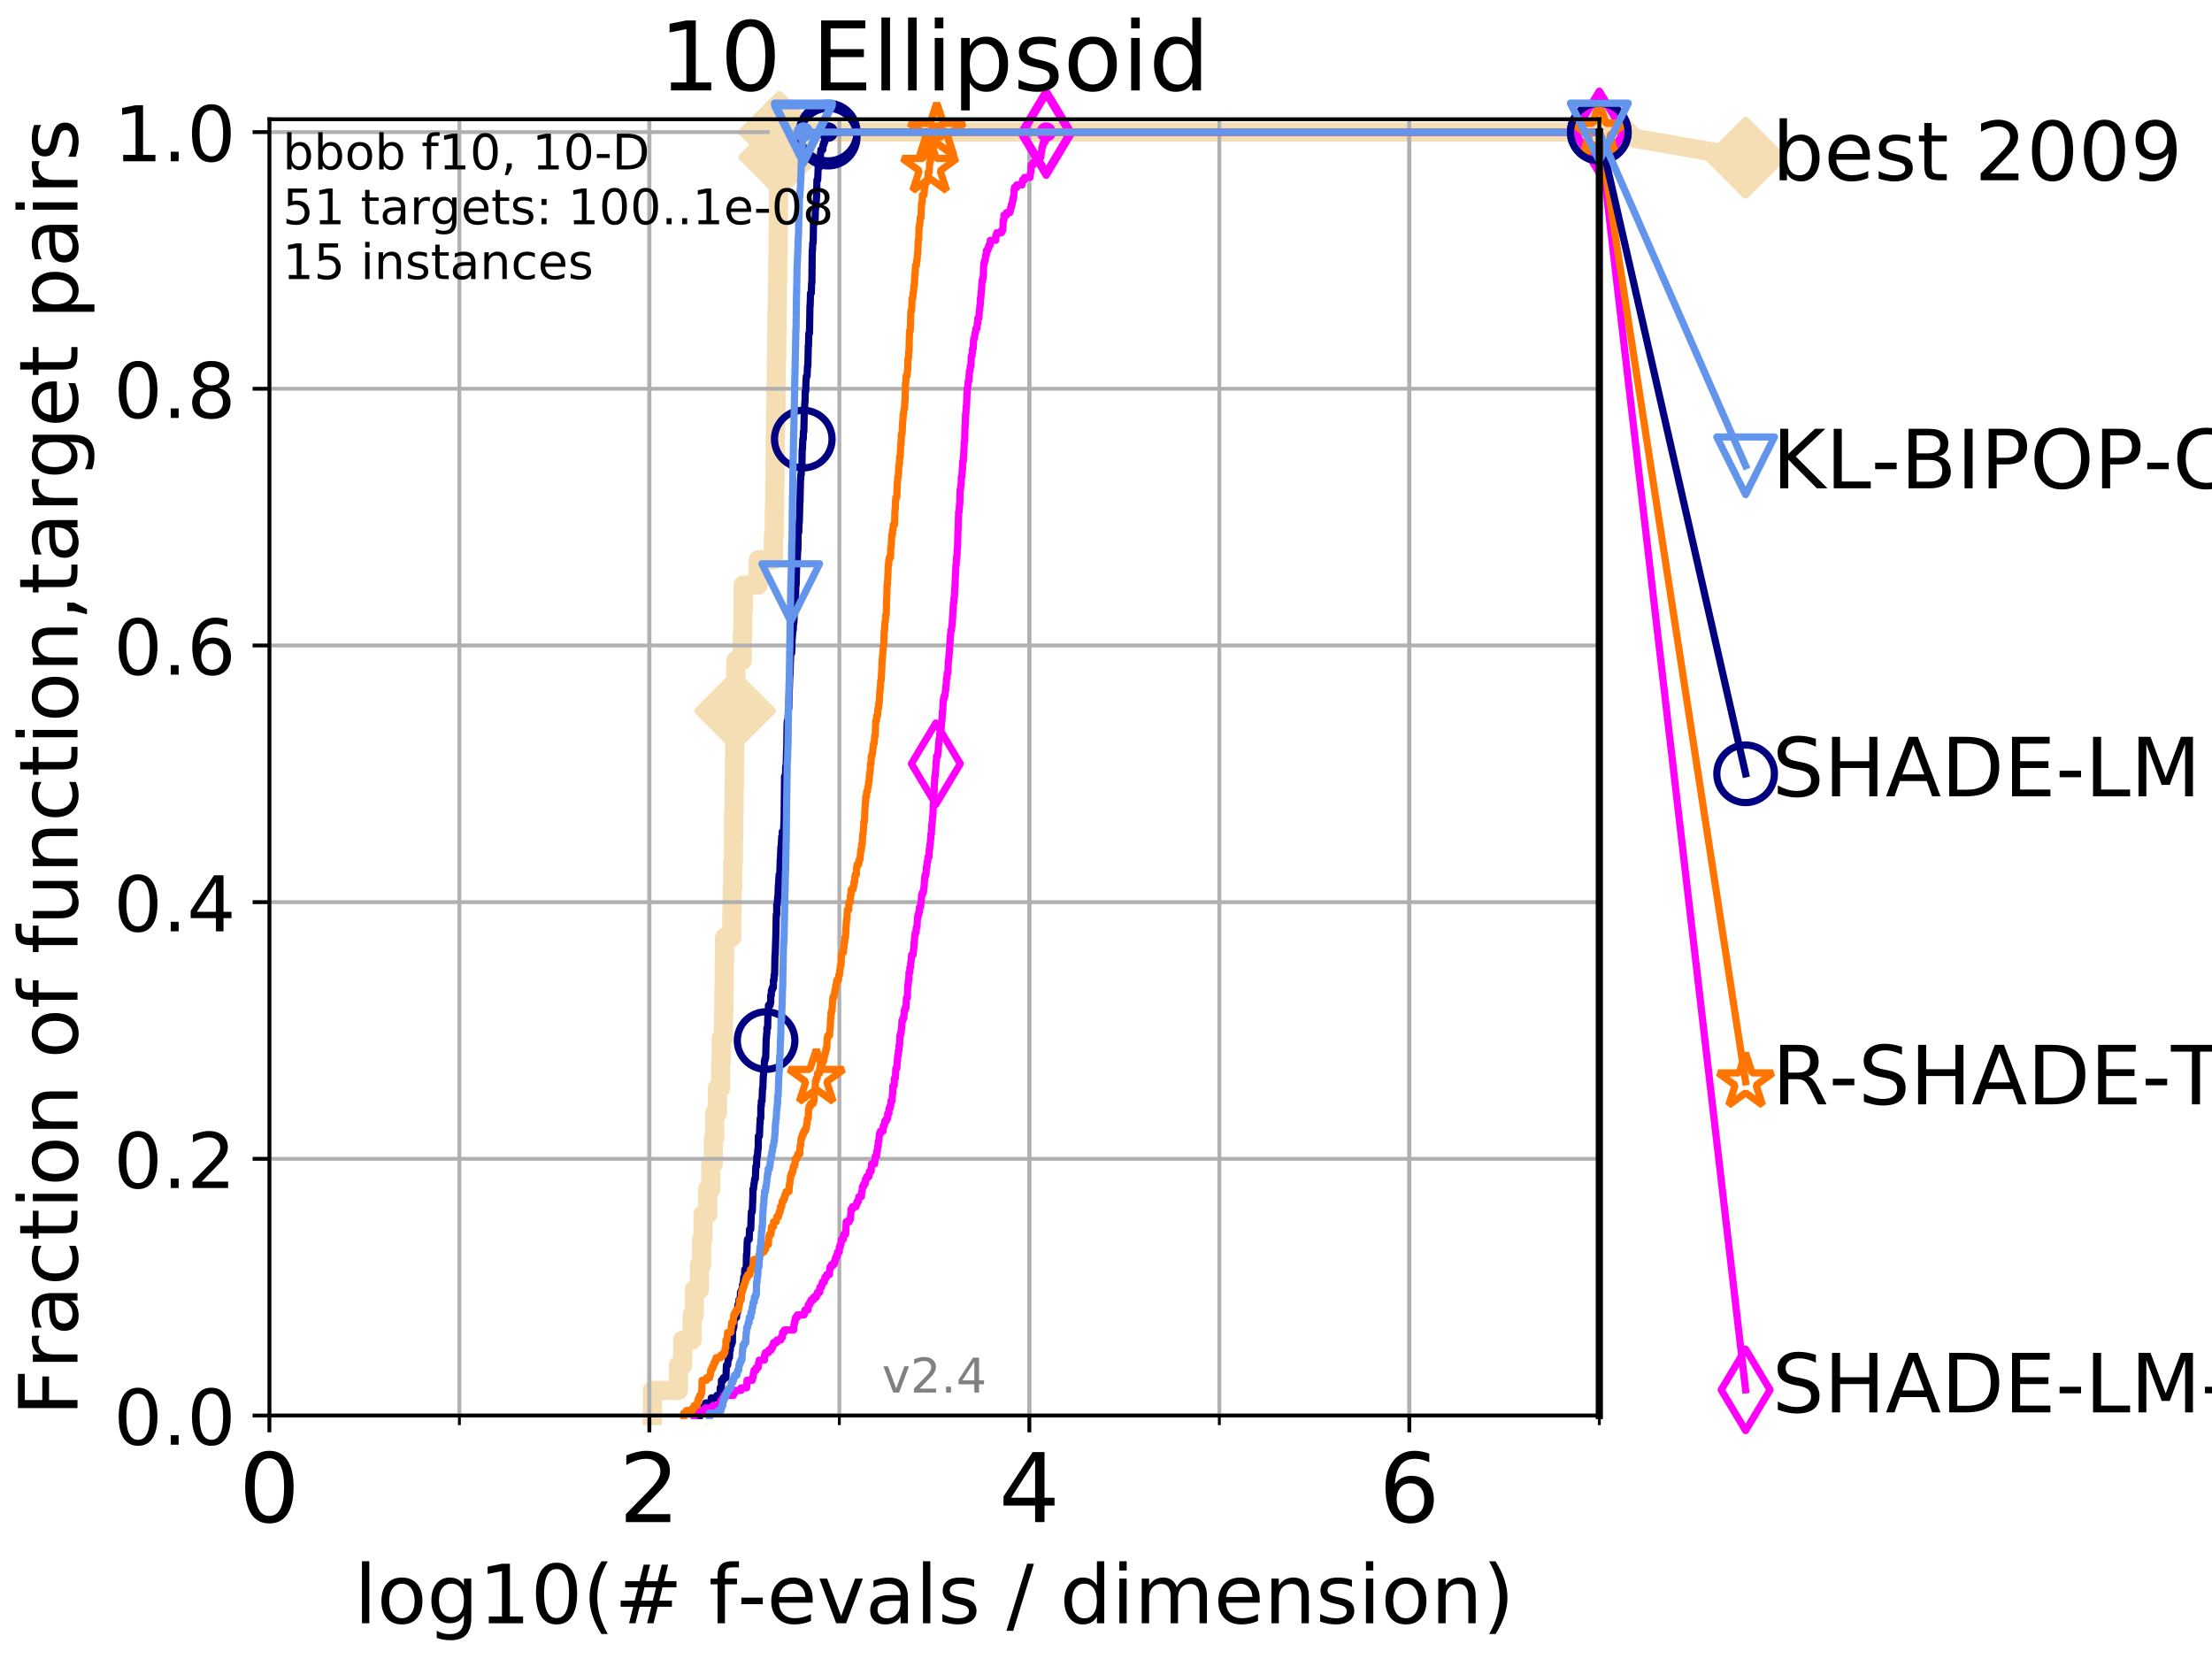 <?xml version="1.0" encoding="utf-8" standalone="no"?>
<!DOCTYPE svg PUBLIC "-//W3C//DTD SVG 1.1//EN"
  "http://www.w3.org/Graphics/SVG/1.1/DTD/svg11.dtd">
<!-- Created with matplotlib (http://matplotlib.org/) -->
<svg height="345.6pt" version="1.1" viewBox="0 0 460.8 345.6" width="460.8pt" xmlns="http://www.w3.org/2000/svg" xmlns:xlink="http://www.w3.org/1999/xlink">
 <defs>
  <style type="text/css">
*{stroke-linecap:butt;stroke-linejoin:round;}
  </style>
 </defs>
 <g id="figure_1">
  <g id="patch_1">
   <path d="M 0 345.6 
L 460.8 345.6 
L 460.8 0 
L 0 0 
z
" style="fill:#ffffff;"/>
  </g>
  <g id="axes_1">
   <g id="patch_2">
    <path d="M 56.12 294.88 
L 333.168 294.88 
L 333.168 24.84 
L 56.12 24.84 
z
" style="fill:#ffffff;"/>
   </g>
   <g id="line2d_1">
    <path d="M 135.918 294.88 
L 135.918 289.638 
L 141.34 289.638 
L 141.34 284.395 
L 142.223 284.395 
L 142.223 279.153 
L 144.184 279.153 
L 144.184 273.91 
L 144.638 273.91 
L 144.638 268.668 
L 145.711 268.668 
L 145.711 263.425 
L 146.173 263.425 
L 146.173 258.183 
L 146.453 258.183 
L 146.453 252.94 
L 147.438 252.94 
L 147.438 247.698 
L 148.078 247.698 
L 148.078 242.455 
L 148.609 242.455 
L 148.609 237.213 
L 148.876 237.213 
L 148.876 231.97 
L 149.443 231.97 
L 149.443 226.728 
L 150.13 226.728 
L 150.13 221.485 
L 150.239 221.485 
L 150.239 216.243 
L 150.714 216.243 
L 150.714 211 
L 150.798 211 
L 150.798 205.758 
L 150.874 205.758 
L 150.874 200.515 
L 150.937 200.515 
L 150.937 195.273 
L 152.444 195.273 
L 152.444 190.03 
L 152.527 190.03 
L 152.527 184.788 
L 152.646 184.788 
L 152.646 179.546 
L 152.789 179.546 
L 152.789 174.303 
L 152.826 174.303 
L 152.826 169.061 
L 152.919 169.061 
L 152.919 163.818 
L 152.987 163.818 
L 152.987 158.576 
L 153.054 158.576 
L 153.054 153.333 
L 153.139 153.333 
L 153.139 148.091 
L 153.206 148.091 
L 153.206 142.848 
L 153.285 142.848 
L 153.285 137.606 
L 154.624 137.606 
L 154.624 132.363 
L 154.735 132.363 
L 154.735 127.121 
L 154.829 127.121 
L 154.829 121.878 
L 157.95 121.878 
L 157.95 116.636 
L 161.107 116.636 
L 161.107 111.393 
L 161.293 111.393 
L 161.293 106.151 
L 161.38 106.151 
L 161.38 100.908 
L 161.451 100.908 
L 161.451 95.666 
L 161.515 95.666 
L 161.515 90.423 
L 161.56 90.423 
L 161.56 85.181 
L 161.653 85.181 
L 161.653 79.938 
L 161.719 79.938 
L 161.719 74.696 
L 161.804 74.696 
L 161.804 69.453 
L 161.87 69.453 
L 161.87 64.211 
L 161.939 64.211 
L 161.939 58.969 
L 162.019 58.969 
L 162.019 53.726 
L 162.088 53.726 
L 162.088 48.484 
L 162.142 48.484 
L 162.142 43.241 
L 162.192 43.241 
L 162.192 37.999 
L 162.264 37.999 
L 162.264 32.756 
L 162.335 32.756 
L 162.335 27.514 
L 333.168 27.514 
" style="fill:none;stroke:#f5deb3;stroke-linecap:square;stroke-width:4;"/>
   </g>
   <g id="line2d_2">
    <defs>
     <path d="M -0 7.778 
L 7.778 0 
L 0 -7.778 
L -7.778 -0 
z
" id="m08d7b54ed6" style="stroke:#f5deb3;stroke-linejoin:miter;stroke-width:1.5;"/>
    </defs>
    <g>
     <use style="fill:#f5deb3;stroke:#f5deb3;stroke-linejoin:miter;stroke-width:1.5;" x="153.139" xlink:href="#m08d7b54ed6" y="148.091"/>
     <use style="fill:#f5deb3;stroke:#f5deb3;stroke-linejoin:miter;stroke-width:1.5;" x="162.335" xlink:href="#m08d7b54ed6" y="32.756"/>
     <use style="fill:#f5deb3;stroke:#f5deb3;stroke-linejoin:miter;stroke-width:1.5;" x="162.335" xlink:href="#m08d7b54ed6" y="27.514"/>
     <use style="fill:#f5deb3;stroke:#f5deb3;stroke-linejoin:miter;stroke-width:1.5;" x="162.335" xlink:href="#m08d7b54ed6" y="27.514"/>
     <use style="fill:#f5deb3;stroke:#f5deb3;stroke-linejoin:miter;stroke-width:1.5;" x="333.168" xlink:href="#m08d7b54ed6" y="27.514"/>
    </g>
   </g>
   <g id="line2d_3">
    <path style="fill:none;stroke:#f5deb3;stroke-linecap:square;stroke-width:4;"/>
    <g/>
   </g>
   <g id="line2d_4">
    <path d="M 333.168 27.514 
L 363.643 32.861 
" style="fill:none;stroke:#f5deb3;stroke-linecap:square;stroke-width:4;"/>
    <g>
     <use style="fill:#f5deb3;stroke:#f5deb3;stroke-linejoin:miter;stroke-width:1.5;" x="333.168" xlink:href="#m08d7b54ed6" y="27.514"/>
     <use style="fill:#f5deb3;stroke:#f5deb3;stroke-linejoin:miter;stroke-width:1.5;" x="363.643" xlink:href="#m08d7b54ed6" y="32.861"/>
    </g>
   </g>
   <g id="matplotlib.axis_1">
    <g id="xtick_1">
     <g id="line2d_5">
      <path clip-path="url(#pa592078f7c)" d="M 56.12 294.88 
L 56.12 24.84 
" style="fill:none;stroke:#b0b0b0;stroke-linecap:square;stroke-width:0.8;"/>
     </g>
     <g id="line2d_6">
      <defs>
       <path d="M 0 0 
L 0 3.5 
" id="mf462b1a569" style="stroke:#000000;stroke-width:0.8;"/>
      </defs>
      <g>
       <use style="stroke:#000000;stroke-width:0.8;" x="56.12" xlink:href="#mf462b1a569" y="294.88"/>
      </g>
     </g>
     <g id="text_1">
      <!-- 0 -->
      <defs>
       <path d="M 31.781 66.406 
Q 24.172 66.406 20.328 58.906 
Q 16.5 51.422 16.5 36.375 
Q 16.5 21.391 20.328 13.891 
Q 24.172 6.391 31.781 6.391 
Q 39.453 6.391 43.281 13.891 
Q 47.125 21.391 47.125 36.375 
Q 47.125 51.422 43.281 58.906 
Q 39.453 66.406 31.781 66.406 
z
M 31.781 74.219 
Q 44.047 74.219 50.516 64.516 
Q 56.984 54.828 56.984 36.375 
Q 56.984 17.969 50.516 8.266 
Q 44.047 -1.422 31.781 -1.422 
Q 19.531 -1.422 13.062 8.266 
Q 6.594 17.969 6.594 36.375 
Q 6.594 54.828 13.062 64.516 
Q 19.531 74.219 31.781 74.219 
z
" id="DejaVuSans-30"/>
      </defs>
      <g transform="translate(49.758 317.077)scale(0.2 -0.2)">
       <use xlink:href="#DejaVuSans-30"/>
      </g>
     </g>
    </g>
    <g id="xtick_2">
     <g id="line2d_7">
      <path clip-path="url(#pa592078f7c)" d="M 135.277 294.88 
L 135.277 24.84 
" style="fill:none;stroke:#b0b0b0;stroke-linecap:square;stroke-width:0.8;"/>
     </g>
     <g id="line2d_8">
      <g>
       <use style="stroke:#000000;stroke-width:0.8;" x="135.277" xlink:href="#mf462b1a569" y="294.88"/>
      </g>
     </g>
     <g id="text_2">
      <!-- 2 -->
      <defs>
       <path d="M 19.188 8.297 
L 53.609 8.297 
L 53.609 0 
L 7.328 0 
L 7.328 8.297 
Q 12.938 14.109 22.625 23.891 
Q 32.328 33.688 34.812 36.531 
Q 39.547 41.844 41.422 45.531 
Q 43.312 49.219 43.312 52.781 
Q 43.312 58.594 39.234 62.25 
Q 35.156 65.922 28.609 65.922 
Q 23.969 65.922 18.812 64.312 
Q 13.672 62.703 7.812 59.422 
L 7.812 69.391 
Q 13.766 71.781 18.938 73 
Q 24.125 74.219 28.422 74.219 
Q 39.75 74.219 46.484 68.547 
Q 53.219 62.891 53.219 53.422 
Q 53.219 48.922 51.531 44.891 
Q 49.859 40.875 45.406 35.406 
Q 44.188 33.984 37.641 27.219 
Q 31.109 20.453 19.188 8.297 
z
" id="DejaVuSans-32"/>
      </defs>
      <g transform="translate(128.914 317.077)scale(0.2 -0.2)">
       <use xlink:href="#DejaVuSans-32"/>
      </g>
     </g>
    </g>
    <g id="xtick_3">
     <g id="line2d_9">
      <path clip-path="url(#pa592078f7c)" d="M 214.433 294.88 
L 214.433 24.84 
" style="fill:none;stroke:#b0b0b0;stroke-linecap:square;stroke-width:0.8;"/>
     </g>
     <g id="line2d_10">
      <g>
       <use style="stroke:#000000;stroke-width:0.8;" x="214.433" xlink:href="#mf462b1a569" y="294.88"/>
      </g>
     </g>
     <g id="text_3">
      <!-- 4 -->
      <defs>
       <path d="M 37.797 64.312 
L 12.891 25.391 
L 37.797 25.391 
z
M 35.203 72.906 
L 47.609 72.906 
L 47.609 25.391 
L 58.016 25.391 
L 58.016 17.188 
L 47.609 17.188 
L 47.609 0 
L 37.797 0 
L 37.797 17.188 
L 4.891 17.188 
L 4.891 26.703 
z
" id="DejaVuSans-34"/>
      </defs>
      <g transform="translate(208.071 317.077)scale(0.2 -0.2)">
       <use xlink:href="#DejaVuSans-34"/>
      </g>
     </g>
    </g>
    <g id="xtick_4">
     <g id="line2d_11">
      <path clip-path="url(#pa592078f7c)" d="M 293.59 294.88 
L 293.59 24.84 
" style="fill:none;stroke:#b0b0b0;stroke-linecap:square;stroke-width:0.8;"/>
     </g>
     <g id="line2d_12">
      <g>
       <use style="stroke:#000000;stroke-width:0.8;" x="293.59" xlink:href="#mf462b1a569" y="294.88"/>
      </g>
     </g>
     <g id="text_4">
      <!-- 6 -->
      <defs>
       <path d="M 33.016 40.375 
Q 26.375 40.375 22.484 35.828 
Q 18.609 31.297 18.609 23.391 
Q 18.609 15.531 22.484 10.953 
Q 26.375 6.391 33.016 6.391 
Q 39.656 6.391 43.531 10.953 
Q 47.406 15.531 47.406 23.391 
Q 47.406 31.297 43.531 35.828 
Q 39.656 40.375 33.016 40.375 
z
M 52.594 71.297 
L 52.594 62.312 
Q 48.875 64.062 45.094 64.984 
Q 41.312 65.922 37.594 65.922 
Q 27.828 65.922 22.672 59.328 
Q 17.531 52.734 16.797 39.406 
Q 19.672 43.656 24.016 45.922 
Q 28.375 48.188 33.594 48.188 
Q 44.578 48.188 50.953 41.516 
Q 57.328 34.859 57.328 23.391 
Q 57.328 12.156 50.688 5.359 
Q 44.047 -1.422 33.016 -1.422 
Q 20.359 -1.422 13.672 8.266 
Q 6.984 17.969 6.984 36.375 
Q 6.984 53.656 15.188 63.938 
Q 23.391 74.219 37.203 74.219 
Q 40.922 74.219 44.703 73.484 
Q 48.484 72.75 52.594 71.297 
z
" id="DejaVuSans-36"/>
      </defs>
      <g transform="translate(287.227 317.077)scale(0.2 -0.2)">
       <use xlink:href="#DejaVuSans-36"/>
      </g>
     </g>
    </g>
    <g id="xtick_5">
     <g id="line2d_13">
      <path clip-path="url(#pa592078f7c)" d="M 56.12 294.88 
L 56.12 24.84 
" style="fill:none;stroke:#b0b0b0;stroke-linecap:square;stroke-width:0.8;"/>
     </g>
     <g id="line2d_14">
      <defs>
       <path d="M 0 0 
L 0 2 
" id="md332c5eaa6" style="stroke:#000000;stroke-width:0.6;"/>
      </defs>
      <g>
       <use style="stroke:#000000;stroke-width:0.6;" x="56.12" xlink:href="#md332c5eaa6" y="294.88"/>
      </g>
     </g>
    </g>
    <g id="xtick_6">
     <g id="line2d_15">
      <path clip-path="url(#pa592078f7c)" d="M 95.698 294.88 
L 95.698 24.84 
" style="fill:none;stroke:#b0b0b0;stroke-linecap:square;stroke-width:0.8;"/>
     </g>
     <g id="line2d_16">
      <g>
       <use style="stroke:#000000;stroke-width:0.6;" x="95.698" xlink:href="#md332c5eaa6" y="294.88"/>
      </g>
     </g>
    </g>
    <g id="xtick_7">
     <g id="line2d_17">
      <path clip-path="url(#pa592078f7c)" d="M 135.277 294.88 
L 135.277 24.84 
" style="fill:none;stroke:#b0b0b0;stroke-linecap:square;stroke-width:0.8;"/>
     </g>
     <g id="line2d_18">
      <g>
       <use style="stroke:#000000;stroke-width:0.6;" x="135.277" xlink:href="#md332c5eaa6" y="294.88"/>
      </g>
     </g>
    </g>
    <g id="xtick_8">
     <g id="line2d_19">
      <path clip-path="url(#pa592078f7c)" d="M 174.855 294.88 
L 174.855 24.84 
" style="fill:none;stroke:#b0b0b0;stroke-linecap:square;stroke-width:0.8;"/>
     </g>
     <g id="line2d_20">
      <g>
       <use style="stroke:#000000;stroke-width:0.6;" x="174.855" xlink:href="#md332c5eaa6" y="294.88"/>
      </g>
     </g>
    </g>
    <g id="xtick_9">
     <g id="line2d_21">
      <path clip-path="url(#pa592078f7c)" d="M 214.433 294.88 
L 214.433 24.84 
" style="fill:none;stroke:#b0b0b0;stroke-linecap:square;stroke-width:0.8;"/>
     </g>
     <g id="line2d_22">
      <g>
       <use style="stroke:#000000;stroke-width:0.6;" x="214.433" xlink:href="#md332c5eaa6" y="294.88"/>
      </g>
     </g>
    </g>
    <g id="xtick_10">
     <g id="line2d_23">
      <path clip-path="url(#pa592078f7c)" d="M 254.011 294.88 
L 254.011 24.84 
" style="fill:none;stroke:#b0b0b0;stroke-linecap:square;stroke-width:0.8;"/>
     </g>
     <g id="line2d_24">
      <g>
       <use style="stroke:#000000;stroke-width:0.6;" x="254.011" xlink:href="#md332c5eaa6" y="294.88"/>
      </g>
     </g>
    </g>
    <g id="xtick_11">
     <g id="line2d_25">
      <path clip-path="url(#pa592078f7c)" d="M 293.59 294.88 
L 293.59 24.84 
" style="fill:none;stroke:#b0b0b0;stroke-linecap:square;stroke-width:0.8;"/>
     </g>
     <g id="line2d_26">
      <g>
       <use style="stroke:#000000;stroke-width:0.6;" x="293.59" xlink:href="#md332c5eaa6" y="294.88"/>
      </g>
     </g>
    </g>
    <g id="xtick_12">
     <g id="line2d_27">
      <path clip-path="url(#pa592078f7c)" d="M 333.168 294.88 
L 333.168 24.84 
" style="fill:none;stroke:#b0b0b0;stroke-linecap:square;stroke-width:0.8;"/>
     </g>
     <g id="line2d_28">
      <g>
       <use style="stroke:#000000;stroke-width:0.6;" x="333.168" xlink:href="#md332c5eaa6" y="294.88"/>
      </g>
     </g>
    </g>
    <g id="text_5">
     <!-- log10(# f-evals / dimension) -->
     <defs>
      <path d="M 9.422 75.984 
L 18.406 75.984 
L 18.406 0 
L 9.422 0 
z
" id="DejaVuSans-6c"/>
      <path d="M 30.609 48.391 
Q 23.391 48.391 19.188 42.75 
Q 14.984 37.109 14.984 27.297 
Q 14.984 17.484 19.156 11.844 
Q 23.344 6.203 30.609 6.203 
Q 37.797 6.203 41.984 11.859 
Q 46.188 17.531 46.188 27.297 
Q 46.188 37.016 41.984 42.703 
Q 37.797 48.391 30.609 48.391 
z
M 30.609 56 
Q 42.328 56 49.016 48.375 
Q 55.719 40.766 55.719 27.297 
Q 55.719 13.875 49.016 6.219 
Q 42.328 -1.422 30.609 -1.422 
Q 18.844 -1.422 12.172 6.219 
Q 5.516 13.875 5.516 27.297 
Q 5.516 40.766 12.172 48.375 
Q 18.844 56 30.609 56 
z
" id="DejaVuSans-6f"/>
      <path d="M 45.406 27.984 
Q 45.406 37.75 41.375 43.109 
Q 37.359 48.484 30.078 48.484 
Q 22.859 48.484 18.828 43.109 
Q 14.797 37.75 14.797 27.984 
Q 14.797 18.266 18.828 12.891 
Q 22.859 7.516 30.078 7.516 
Q 37.359 7.516 41.375 12.891 
Q 45.406 18.266 45.406 27.984 
z
M 54.391 6.781 
Q 54.391 -7.172 48.188 -13.984 
Q 42 -20.797 29.203 -20.797 
Q 24.469 -20.797 20.266 -20.094 
Q 16.062 -19.391 12.109 -17.922 
L 12.109 -9.188 
Q 16.062 -11.328 19.922 -12.344 
Q 23.781 -13.375 27.781 -13.375 
Q 36.625 -13.375 41.016 -8.766 
Q 45.406 -4.156 45.406 5.172 
L 45.406 9.625 
Q 42.625 4.781 38.281 2.391 
Q 33.938 0 27.875 0 
Q 17.828 0 11.672 7.656 
Q 5.516 15.328 5.516 27.984 
Q 5.516 40.672 11.672 48.328 
Q 17.828 56 27.875 56 
Q 33.938 56 38.281 53.609 
Q 42.625 51.219 45.406 46.391 
L 45.406 54.688 
L 54.391 54.688 
z
" id="DejaVuSans-67"/>
      <path d="M 12.406 8.297 
L 28.516 8.297 
L 28.516 63.922 
L 10.984 60.406 
L 10.984 69.391 
L 28.422 72.906 
L 38.281 72.906 
L 38.281 8.297 
L 54.391 8.297 
L 54.391 0 
L 12.406 0 
z
" id="DejaVuSans-31"/>
      <path d="M 31 75.875 
Q 24.469 64.656 21.281 53.656 
Q 18.109 42.672 18.109 31.391 
Q 18.109 20.125 21.312 9.062 
Q 24.516 -2 31 -13.188 
L 23.188 -13.188 
Q 15.875 -1.703 12.234 9.375 
Q 8.594 20.453 8.594 31.391 
Q 8.594 42.281 12.203 53.312 
Q 15.828 64.359 23.188 75.875 
z
" id="DejaVuSans-28"/>
      <path d="M 51.125 44 
L 36.922 44 
L 32.812 27.688 
L 47.125 27.688 
z
M 43.797 71.781 
L 38.719 51.516 
L 52.984 51.516 
L 58.109 71.781 
L 65.922 71.781 
L 60.891 51.516 
L 76.125 51.516 
L 76.125 44 
L 58.984 44 
L 54.984 27.688 
L 70.516 27.688 
L 70.516 20.219 
L 53.078 20.219 
L 48 0 
L 40.188 0 
L 45.219 20.219 
L 30.906 20.219 
L 25.875 0 
L 18.016 0 
L 23.094 20.219 
L 7.719 20.219 
L 7.719 27.688 
L 24.906 27.688 
L 29 44 
L 13.281 44 
L 13.281 51.516 
L 30.906 51.516 
L 35.891 71.781 
z
" id="DejaVuSans-23"/>
      <path id="DejaVuSans-20"/>
      <path d="M 37.109 75.984 
L 37.109 68.5 
L 28.516 68.5 
Q 23.688 68.5 21.797 66.547 
Q 19.922 64.594 19.922 59.516 
L 19.922 54.688 
L 34.719 54.688 
L 34.719 47.703 
L 19.922 47.703 
L 19.922 0 
L 10.891 0 
L 10.891 47.703 
L 2.297 47.703 
L 2.297 54.688 
L 10.891 54.688 
L 10.891 58.5 
Q 10.891 67.625 15.141 71.797 
Q 19.391 75.984 28.609 75.984 
z
" id="DejaVuSans-66"/>
      <path d="M 4.891 31.391 
L 31.203 31.391 
L 31.203 23.391 
L 4.891 23.391 
z
" id="DejaVuSans-2d"/>
      <path d="M 56.203 29.594 
L 56.203 25.203 
L 14.891 25.203 
Q 15.484 15.922 20.484 11.062 
Q 25.484 6.203 34.422 6.203 
Q 39.594 6.203 44.453 7.469 
Q 49.312 8.734 54.109 11.281 
L 54.109 2.781 
Q 49.266 0.734 44.188 -0.344 
Q 39.109 -1.422 33.891 -1.422 
Q 20.797 -1.422 13.156 6.188 
Q 5.516 13.812 5.516 26.812 
Q 5.516 40.234 12.766 48.109 
Q 20.016 56 32.328 56 
Q 43.359 56 49.781 48.891 
Q 56.203 41.797 56.203 29.594 
z
M 47.219 32.234 
Q 47.125 39.594 43.094 43.984 
Q 39.062 48.391 32.422 48.391 
Q 24.906 48.391 20.391 44.141 
Q 15.875 39.891 15.188 32.172 
z
" id="DejaVuSans-65"/>
      <path d="M 2.984 54.688 
L 12.5 54.688 
L 29.594 8.797 
L 46.688 54.688 
L 56.203 54.688 
L 35.688 0 
L 23.484 0 
z
" id="DejaVuSans-76"/>
      <path d="M 34.281 27.484 
Q 23.391 27.484 19.188 25 
Q 14.984 22.516 14.984 16.5 
Q 14.984 11.719 18.141 8.906 
Q 21.297 6.109 26.703 6.109 
Q 34.188 6.109 38.703 11.406 
Q 43.219 16.703 43.219 25.484 
L 43.219 27.484 
z
M 52.203 31.203 
L 52.203 0 
L 43.219 0 
L 43.219 8.297 
Q 40.141 3.328 35.547 0.953 
Q 30.953 -1.422 24.312 -1.422 
Q 15.922 -1.422 10.953 3.297 
Q 6 8.016 6 15.922 
Q 6 25.141 12.172 29.828 
Q 18.359 34.516 30.609 34.516 
L 43.219 34.516 
L 43.219 35.406 
Q 43.219 41.609 39.141 45 
Q 35.062 48.391 27.688 48.391 
Q 23 48.391 18.547 47.266 
Q 14.109 46.141 10.016 43.891 
L 10.016 52.203 
Q 14.938 54.109 19.578 55.047 
Q 24.219 56 28.609 56 
Q 40.484 56 46.344 49.844 
Q 52.203 43.703 52.203 31.203 
z
" id="DejaVuSans-61"/>
      <path d="M 44.281 53.078 
L 44.281 44.578 
Q 40.484 46.531 36.375 47.5 
Q 32.281 48.484 27.875 48.484 
Q 21.188 48.484 17.844 46.438 
Q 14.5 44.391 14.5 40.281 
Q 14.5 37.156 16.891 35.375 
Q 19.281 33.594 26.516 31.984 
L 29.594 31.297 
Q 39.156 29.25 43.188 25.516 
Q 47.219 21.781 47.219 15.094 
Q 47.219 7.469 41.188 3.016 
Q 35.156 -1.422 24.609 -1.422 
Q 20.219 -1.422 15.453 -0.562 
Q 10.688 0.297 5.422 2 
L 5.422 11.281 
Q 10.406 8.688 15.234 7.391 
Q 20.062 6.109 24.812 6.109 
Q 31.156 6.109 34.562 8.281 
Q 37.984 10.453 37.984 14.406 
Q 37.984 18.062 35.516 20.016 
Q 33.062 21.969 24.703 23.781 
L 21.578 24.516 
Q 13.234 26.266 9.516 29.906 
Q 5.812 33.547 5.812 39.891 
Q 5.812 47.609 11.281 51.797 
Q 16.75 56 26.812 56 
Q 31.781 56 36.172 55.266 
Q 40.578 54.547 44.281 53.078 
z
" id="DejaVuSans-73"/>
      <path d="M 25.391 72.906 
L 33.688 72.906 
L 8.297 -9.281 
L 0 -9.281 
z
" id="DejaVuSans-2f"/>
      <path d="M 45.406 46.391 
L 45.406 75.984 
L 54.391 75.984 
L 54.391 0 
L 45.406 0 
L 45.406 8.203 
Q 42.578 3.328 38.25 0.953 
Q 33.938 -1.422 27.875 -1.422 
Q 17.969 -1.422 11.734 6.484 
Q 5.516 14.406 5.516 27.297 
Q 5.516 40.188 11.734 48.094 
Q 17.969 56 27.875 56 
Q 33.938 56 38.25 53.625 
Q 42.578 51.266 45.406 46.391 
z
M 14.797 27.297 
Q 14.797 17.391 18.875 11.75 
Q 22.953 6.109 30.078 6.109 
Q 37.203 6.109 41.297 11.75 
Q 45.406 17.391 45.406 27.297 
Q 45.406 37.203 41.297 42.844 
Q 37.203 48.484 30.078 48.484 
Q 22.953 48.484 18.875 42.844 
Q 14.797 37.203 14.797 27.297 
z
" id="DejaVuSans-64"/>
      <path d="M 9.422 54.688 
L 18.406 54.688 
L 18.406 0 
L 9.422 0 
z
M 9.422 75.984 
L 18.406 75.984 
L 18.406 64.594 
L 9.422 64.594 
z
" id="DejaVuSans-69"/>
      <path d="M 52 44.188 
Q 55.375 50.25 60.062 53.125 
Q 64.75 56 71.094 56 
Q 79.641 56 84.281 50.016 
Q 88.922 44.047 88.922 33.016 
L 88.922 0 
L 79.891 0 
L 79.891 32.719 
Q 79.891 40.578 77.094 44.375 
Q 74.312 48.188 68.609 48.188 
Q 61.625 48.188 57.562 43.547 
Q 53.516 38.922 53.516 30.906 
L 53.516 0 
L 44.484 0 
L 44.484 32.719 
Q 44.484 40.625 41.703 44.406 
Q 38.922 48.188 33.109 48.188 
Q 26.219 48.188 22.156 43.531 
Q 18.109 38.875 18.109 30.906 
L 18.109 0 
L 9.078 0 
L 9.078 54.688 
L 18.109 54.688 
L 18.109 46.188 
Q 21.188 51.219 25.484 53.609 
Q 29.781 56 35.688 56 
Q 41.656 56 45.828 52.969 
Q 50 49.953 52 44.188 
z
" id="DejaVuSans-6d"/>
      <path d="M 54.891 33.016 
L 54.891 0 
L 45.906 0 
L 45.906 32.719 
Q 45.906 40.484 42.875 44.328 
Q 39.844 48.188 33.797 48.188 
Q 26.516 48.188 22.312 43.547 
Q 18.109 38.922 18.109 30.906 
L 18.109 0 
L 9.078 0 
L 9.078 54.688 
L 18.109 54.688 
L 18.109 46.188 
Q 21.344 51.125 25.703 53.562 
Q 30.078 56 35.797 56 
Q 45.219 56 50.047 50.172 
Q 54.891 44.344 54.891 33.016 
z
" id="DejaVuSans-6e"/>
      <path d="M 8.016 75.875 
L 15.828 75.875 
Q 23.141 64.359 26.781 53.312 
Q 30.422 42.281 30.422 31.391 
Q 30.422 20.453 26.781 9.375 
Q 23.141 -1.703 15.828 -13.188 
L 8.016 -13.188 
Q 14.5 -2 17.703 9.062 
Q 20.906 20.125 20.906 31.391 
Q 20.906 42.672 17.703 53.656 
Q 14.5 64.656 8.016 75.875 
z
" id="DejaVuSans-29"/>
     </defs>
     <g transform="translate(73.803 338.154)scale(0.17 -0.17)">
      <use xlink:href="#DejaVuSans-6c"/>
      <use x="27.783" xlink:href="#DejaVuSans-6f"/>
      <use x="88.965" xlink:href="#DejaVuSans-67"/>
      <use x="152.441" xlink:href="#DejaVuSans-31"/>
      <use x="216.064" xlink:href="#DejaVuSans-30"/>
      <use x="279.688" xlink:href="#DejaVuSans-28"/>
      <use x="318.701" xlink:href="#DejaVuSans-23"/>
      <use x="402.49" xlink:href="#DejaVuSans-20"/>
      <use x="434.277" xlink:href="#DejaVuSans-66"/>
      <use x="469.404" xlink:href="#DejaVuSans-2d"/>
      <use x="505.488" xlink:href="#DejaVuSans-65"/>
      <use x="567.012" xlink:href="#DejaVuSans-76"/>
      <use x="626.191" xlink:href="#DejaVuSans-61"/>
      <use x="687.471" xlink:href="#DejaVuSans-6c"/>
      <use x="715.254" xlink:href="#DejaVuSans-73"/>
      <use x="767.354" xlink:href="#DejaVuSans-20"/>
      <use x="799.141" xlink:href="#DejaVuSans-2f"/>
      <use x="832.832" xlink:href="#DejaVuSans-20"/>
      <use x="864.619" xlink:href="#DejaVuSans-64"/>
      <use x="928.096" xlink:href="#DejaVuSans-69"/>
      <use x="955.879" xlink:href="#DejaVuSans-6d"/>
      <use x="1053.291" xlink:href="#DejaVuSans-65"/>
      <use x="1114.814" xlink:href="#DejaVuSans-6e"/>
      <use x="1178.193" xlink:href="#DejaVuSans-73"/>
      <use x="1230.293" xlink:href="#DejaVuSans-69"/>
      <use x="1258.076" xlink:href="#DejaVuSans-6f"/>
      <use x="1319.258" xlink:href="#DejaVuSans-6e"/>
      <use x="1382.637" xlink:href="#DejaVuSans-29"/>
     </g>
    </g>
   </g>
   <g id="matplotlib.axis_2">
    <g id="ytick_1">
     <g id="line2d_29">
      <path clip-path="url(#pa592078f7c)" d="M 56.12 294.88 
L 333.168 294.88 
" style="fill:none;stroke:#b0b0b0;stroke-linecap:square;stroke-width:0.8;"/>
     </g>
     <g id="line2d_30">
      <defs>
       <path d="M 0 0 
L -3.5 0 
" id="m6c6f83b508" style="stroke:#000000;stroke-width:0.8;"/>
      </defs>
      <g>
       <use style="stroke:#000000;stroke-width:0.8;" x="56.12" xlink:href="#m6c6f83b508" y="294.88"/>
      </g>
     </g>
     <g id="text_6">
      <!-- 0.0 -->
      <defs>
       <path d="M 10.688 12.406 
L 21 12.406 
L 21 0 
L 10.688 0 
z
" id="DejaVuSans-2e"/>
      </defs>
      <g transform="translate(23.675 300.959)scale(0.16 -0.16)">
       <use xlink:href="#DejaVuSans-30"/>
       <use x="63.623" xlink:href="#DejaVuSans-2e"/>
       <use x="95.41" xlink:href="#DejaVuSans-30"/>
      </g>
     </g>
    </g>
    <g id="ytick_2">
     <g id="line2d_31">
      <path clip-path="url(#pa592078f7c)" d="M 56.12 241.407 
L 333.168 241.407 
" style="fill:none;stroke:#b0b0b0;stroke-linecap:square;stroke-width:0.8;"/>
     </g>
     <g id="line2d_32">
      <g>
       <use style="stroke:#000000;stroke-width:0.8;" x="56.12" xlink:href="#m6c6f83b508" y="241.407"/>
      </g>
     </g>
     <g id="text_7">
      <!-- 0.2 -->
      <g transform="translate(23.675 247.485)scale(0.16 -0.16)">
       <use xlink:href="#DejaVuSans-30"/>
       <use x="63.623" xlink:href="#DejaVuSans-2e"/>
       <use x="95.41" xlink:href="#DejaVuSans-32"/>
      </g>
     </g>
    </g>
    <g id="ytick_3">
     <g id="line2d_33">
      <path clip-path="url(#pa592078f7c)" d="M 56.12 187.933 
L 333.168 187.933 
" style="fill:none;stroke:#b0b0b0;stroke-linecap:square;stroke-width:0.8;"/>
     </g>
     <g id="line2d_34">
      <g>
       <use style="stroke:#000000;stroke-width:0.8;" x="56.12" xlink:href="#m6c6f83b508" y="187.933"/>
      </g>
     </g>
     <g id="text_8">
      <!-- 0.4 -->
      <g transform="translate(23.675 194.012)scale(0.16 -0.16)">
       <use xlink:href="#DejaVuSans-30"/>
       <use x="63.623" xlink:href="#DejaVuSans-2e"/>
       <use x="95.41" xlink:href="#DejaVuSans-34"/>
      </g>
     </g>
    </g>
    <g id="ytick_4">
     <g id="line2d_35">
      <path clip-path="url(#pa592078f7c)" d="M 56.12 134.46 
L 333.168 134.46 
" style="fill:none;stroke:#b0b0b0;stroke-linecap:square;stroke-width:0.8;"/>
     </g>
     <g id="line2d_36">
      <g>
       <use style="stroke:#000000;stroke-width:0.8;" x="56.12" xlink:href="#m6c6f83b508" y="134.46"/>
      </g>
     </g>
     <g id="text_9">
      <!-- 0.6 -->
      <g transform="translate(23.675 140.539)scale(0.16 -0.16)">
       <use xlink:href="#DejaVuSans-30"/>
       <use x="63.623" xlink:href="#DejaVuSans-2e"/>
       <use x="95.41" xlink:href="#DejaVuSans-36"/>
      </g>
     </g>
    </g>
    <g id="ytick_5">
     <g id="line2d_37">
      <path clip-path="url(#pa592078f7c)" d="M 56.12 80.987 
L 333.168 80.987 
" style="fill:none;stroke:#b0b0b0;stroke-linecap:square;stroke-width:0.8;"/>
     </g>
     <g id="line2d_38">
      <g>
       <use style="stroke:#000000;stroke-width:0.8;" x="56.12" xlink:href="#m6c6f83b508" y="80.987"/>
      </g>
     </g>
     <g id="text_10">
      <!-- 0.8 -->
      <defs>
       <path d="M 31.781 34.625 
Q 24.75 34.625 20.719 30.859 
Q 16.703 27.094 16.703 20.516 
Q 16.703 13.922 20.719 10.156 
Q 24.75 6.391 31.781 6.391 
Q 38.812 6.391 42.859 10.172 
Q 46.922 13.969 46.922 20.516 
Q 46.922 27.094 42.891 30.859 
Q 38.875 34.625 31.781 34.625 
z
M 21.922 38.812 
Q 15.578 40.375 12.031 44.719 
Q 8.5 49.078 8.5 55.328 
Q 8.5 64.062 14.719 69.141 
Q 20.953 74.219 31.781 74.219 
Q 42.672 74.219 48.875 69.141 
Q 55.078 64.062 55.078 55.328 
Q 55.078 49.078 51.531 44.719 
Q 48 40.375 41.703 38.812 
Q 48.828 37.156 52.797 32.312 
Q 56.781 27.484 56.781 20.516 
Q 56.781 9.906 50.312 4.234 
Q 43.844 -1.422 31.781 -1.422 
Q 19.734 -1.422 13.25 4.234 
Q 6.781 9.906 6.781 20.516 
Q 6.781 27.484 10.781 32.312 
Q 14.797 37.156 21.922 38.812 
z
M 18.312 54.391 
Q 18.312 48.734 21.844 45.562 
Q 25.391 42.391 31.781 42.391 
Q 38.141 42.391 41.719 45.562 
Q 45.312 48.734 45.312 54.391 
Q 45.312 60.062 41.719 63.234 
Q 38.141 66.406 31.781 66.406 
Q 25.391 66.406 21.844 63.234 
Q 18.312 60.062 18.312 54.391 
z
" id="DejaVuSans-38"/>
      </defs>
      <g transform="translate(23.675 87.066)scale(0.16 -0.16)">
       <use xlink:href="#DejaVuSans-30"/>
       <use x="63.623" xlink:href="#DejaVuSans-2e"/>
       <use x="95.41" xlink:href="#DejaVuSans-38"/>
      </g>
     </g>
    </g>
    <g id="ytick_6">
     <g id="line2d_39">
      <path clip-path="url(#pa592078f7c)" d="M 56.12 27.514 
L 333.168 27.514 
" style="fill:none;stroke:#b0b0b0;stroke-linecap:square;stroke-width:0.8;"/>
     </g>
     <g id="line2d_40">
      <g>
       <use style="stroke:#000000;stroke-width:0.8;" x="56.12" xlink:href="#m6c6f83b508" y="27.514"/>
      </g>
     </g>
     <g id="text_11">
      <!-- 1.0 -->
      <g transform="translate(23.675 33.592)scale(0.16 -0.16)">
       <use xlink:href="#DejaVuSans-31"/>
       <use x="63.623" xlink:href="#DejaVuSans-2e"/>
       <use x="95.41" xlink:href="#DejaVuSans-30"/>
      </g>
     </g>
    </g>
    <g id="text_12">
     <!-- Fraction of function,target pairs -->
     <defs>
      <path d="M 9.812 72.906 
L 51.703 72.906 
L 51.703 64.594 
L 19.672 64.594 
L 19.672 43.109 
L 48.578 43.109 
L 48.578 34.812 
L 19.672 34.812 
L 19.672 0 
L 9.812 0 
z
" id="DejaVuSans-46"/>
      <path d="M 41.109 46.297 
Q 39.594 47.172 37.812 47.578 
Q 36.031 48 33.891 48 
Q 26.266 48 22.188 43.047 
Q 18.109 38.094 18.109 28.812 
L 18.109 0 
L 9.078 0 
L 9.078 54.688 
L 18.109 54.688 
L 18.109 46.188 
Q 20.953 51.172 25.484 53.578 
Q 30.031 56 36.531 56 
Q 37.453 56 38.578 55.875 
Q 39.703 55.766 41.062 55.516 
z
" id="DejaVuSans-72"/>
      <path d="M 48.781 52.594 
L 48.781 44.188 
Q 44.969 46.297 41.141 47.344 
Q 37.312 48.391 33.406 48.391 
Q 24.656 48.391 19.812 42.844 
Q 14.984 37.312 14.984 27.297 
Q 14.984 17.281 19.812 11.734 
Q 24.656 6.203 33.406 6.203 
Q 37.312 6.203 41.141 7.25 
Q 44.969 8.297 48.781 10.406 
L 48.781 2.094 
Q 45.016 0.344 40.984 -0.531 
Q 36.969 -1.422 32.422 -1.422 
Q 20.062 -1.422 12.781 6.344 
Q 5.516 14.109 5.516 27.297 
Q 5.516 40.672 12.859 48.328 
Q 20.219 56 33.016 56 
Q 37.156 56 41.109 55.141 
Q 45.062 54.297 48.781 52.594 
z
" id="DejaVuSans-63"/>
      <path d="M 18.312 70.219 
L 18.312 54.688 
L 36.812 54.688 
L 36.812 47.703 
L 18.312 47.703 
L 18.312 18.016 
Q 18.312 11.328 20.141 9.422 
Q 21.969 7.516 27.594 7.516 
L 36.812 7.516 
L 36.812 0 
L 27.594 0 
Q 17.188 0 13.234 3.875 
Q 9.281 7.766 9.281 18.016 
L 9.281 47.703 
L 2.688 47.703 
L 2.688 54.688 
L 9.281 54.688 
L 9.281 70.219 
z
" id="DejaVuSans-74"/>
      <path d="M 8.5 21.578 
L 8.5 54.688 
L 17.484 54.688 
L 17.484 21.922 
Q 17.484 14.156 20.5 10.266 
Q 23.531 6.391 29.594 6.391 
Q 36.859 6.391 41.078 11.031 
Q 45.312 15.672 45.312 23.688 
L 45.312 54.688 
L 54.297 54.688 
L 54.297 0 
L 45.312 0 
L 45.312 8.406 
Q 42.047 3.422 37.719 1 
Q 33.406 -1.422 27.688 -1.422 
Q 18.266 -1.422 13.375 4.438 
Q 8.5 10.297 8.5 21.578 
z
M 31.109 56 
z
" id="DejaVuSans-75"/>
      <path d="M 11.719 12.406 
L 22.016 12.406 
L 22.016 4 
L 14.016 -11.625 
L 7.719 -11.625 
L 11.719 4 
z
" id="DejaVuSans-2c"/>
      <path d="M 18.109 8.203 
L 18.109 -20.797 
L 9.078 -20.797 
L 9.078 54.688 
L 18.109 54.688 
L 18.109 46.391 
Q 20.953 51.266 25.266 53.625 
Q 29.594 56 35.594 56 
Q 45.562 56 51.781 48.094 
Q 58.016 40.188 58.016 27.297 
Q 58.016 14.406 51.781 6.484 
Q 45.562 -1.422 35.594 -1.422 
Q 29.594 -1.422 25.266 0.953 
Q 20.953 3.328 18.109 8.203 
z
M 48.688 27.297 
Q 48.688 37.203 44.609 42.844 
Q 40.531 48.484 33.406 48.484 
Q 26.266 48.484 22.188 42.844 
Q 18.109 37.203 18.109 27.297 
Q 18.109 17.391 22.188 11.75 
Q 26.266 6.109 33.406 6.109 
Q 40.531 6.109 44.609 11.75 
Q 48.688 17.391 48.688 27.297 
z
" id="DejaVuSans-70"/>
     </defs>
     <g transform="translate(16.14 294.999)rotate(-90)scale(0.17 -0.17)">
      <use xlink:href="#DejaVuSans-46"/>
      <use x="57.41" xlink:href="#DejaVuSans-72"/>
      <use x="98.523" xlink:href="#DejaVuSans-61"/>
      <use x="159.803" xlink:href="#DejaVuSans-63"/>
      <use x="214.783" xlink:href="#DejaVuSans-74"/>
      <use x="253.992" xlink:href="#DejaVuSans-69"/>
      <use x="281.775" xlink:href="#DejaVuSans-6f"/>
      <use x="342.957" xlink:href="#DejaVuSans-6e"/>
      <use x="406.336" xlink:href="#DejaVuSans-20"/>
      <use x="438.123" xlink:href="#DejaVuSans-6f"/>
      <use x="499.305" xlink:href="#DejaVuSans-66"/>
      <use x="534.51" xlink:href="#DejaVuSans-20"/>
      <use x="566.297" xlink:href="#DejaVuSans-66"/>
      <use x="601.502" xlink:href="#DejaVuSans-75"/>
      <use x="664.881" xlink:href="#DejaVuSans-6e"/>
      <use x="728.26" xlink:href="#DejaVuSans-63"/>
      <use x="783.24" xlink:href="#DejaVuSans-74"/>
      <use x="822.449" xlink:href="#DejaVuSans-69"/>
      <use x="850.232" xlink:href="#DejaVuSans-6f"/>
      <use x="911.414" xlink:href="#DejaVuSans-6e"/>
      <use x="974.793" xlink:href="#DejaVuSans-2c"/>
      <use x="1006.58" xlink:href="#DejaVuSans-74"/>
      <use x="1045.789" xlink:href="#DejaVuSans-61"/>
      <use x="1107.068" xlink:href="#DejaVuSans-72"/>
      <use x="1148.166" xlink:href="#DejaVuSans-67"/>
      <use x="1211.643" xlink:href="#DejaVuSans-65"/>
      <use x="1273.166" xlink:href="#DejaVuSans-74"/>
      <use x="1312.375" xlink:href="#DejaVuSans-20"/>
      <use x="1344.162" xlink:href="#DejaVuSans-70"/>
      <use x="1407.639" xlink:href="#DejaVuSans-61"/>
      <use x="1468.918" xlink:href="#DejaVuSans-69"/>
      <use x="1496.701" xlink:href="#DejaVuSans-72"/>
      <use x="1537.814" xlink:href="#DejaVuSans-73"/>
     </g>
    </g>
   </g>
   <g id="line2d_41">
    <defs>
     <path d="M 0 1.5 
C 0.398 1.5 0.779 1.342 1.061 1.061 
C 1.342 0.779 1.5 0.398 1.5 0 
C 1.5 -0.398 1.342 -0.779 1.061 -1.061 
C 0.779 -1.342 0.398 -1.5 0 -1.5 
C -0.398 -1.5 -0.779 -1.342 -1.061 -1.061 
C -1.342 -0.779 -1.5 -0.398 -1.5 0 
C -1.5 0.398 -1.342 0.779 -1.061 1.061 
C -0.779 1.342 -0.398 1.5 0 1.5 
z
" id="m43bfdfc16c" style="stroke:#f5deb3;"/>
    </defs>
    <g>
     <use style="fill:#f5deb3;stroke:#f5deb3;" x="162.335" xlink:href="#m43bfdfc16c" y="27.514"/>
     <use style="fill:#f5deb3;stroke:#f5deb3;" x="162.335" xlink:href="#m43bfdfc16c" y="27.514"/>
    </g>
   </g>
   <g id="line2d_42">
    <defs>
     <path d="M 0 1.5 
C 0.398 1.5 0.779 1.342 1.061 1.061 
C 1.342 0.779 1.5 0.398 1.5 0 
C 1.5 -0.398 1.342 -0.779 1.061 -1.061 
C 0.779 -1.342 0.398 -1.5 0 -1.5 
C -0.398 -1.5 -0.779 -1.342 -1.061 -1.061 
C -1.342 -0.779 -1.5 -0.398 -1.5 0 
C -1.5 0.398 -1.342 0.779 -1.061 1.061 
C -0.779 1.342 -0.398 1.5 0 1.5 
z
" id="mf43d2d0cab" style="stroke:#000080;"/>
    </defs>
    <g>
     <use style="fill:#000080;stroke:#000080;" x="172.526" xlink:href="#mf43d2d0cab" y="27.514"/>
     <use style="fill:#000080;stroke:#000080;" x="172.526" xlink:href="#mf43d2d0cab" y="27.514"/>
    </g>
   </g>
   <g id="line2d_43">
    <path d="M 145.683 294.88 
L 145.683 294.356 
L 146.264 294.356 
L 146.282 293.307 
L 146.756 293.307 
L 146.756 292.783 
L 147.001 292.783 
L 147.001 292.259 
L 148.168 292.259 
L 148.168 291.21 
L 149.33 291.21 
L 149.33 290.686 
L 150.007 290.686 
L 150.029 289.113 
L 150.289 289.113 
L 150.289 287.541 
L 150.679 287.541 
L 150.679 287.016 
L 151.225 287.016 
L 151.326 284.395 
L 151.588 284.395 
L 151.667 283.347 
L 151.74 283.347 
L 151.74 282.822 
L 151.963 282.822 
L 152.028 281.25 
L 152.151 281.25 
L 152.176 280.201 
L 152.375 280.201 
L 152.375 279.677 
L 152.564 279.677 
L 152.621 277.056 
L 152.721 277.056 
L 152.721 276.531 
L 152.863 276.531 
L 152.931 274.959 
L 153.017 274.959 
L 153.017 274.434 
L 153.441 274.434 
L 153.476 273.386 
L 153.654 273.386 
L 153.719 271.813 
L 153.941 271.813 
L 153.941 270.765 
L 154.229 270.765 
L 154.252 269.192 
L 154.495 269.192 
L 154.495 268.668 
L 154.663 268.668 
L 154.691 267.619 
L 154.801 267.619 
L 154.9 266.571 
L 154.922 266.571 
L 154.922 266.046 
L 155.108 266.046 
L 155.146 264.474 
L 155.451 264.474 
L 155.504 261.328 
L 155.578 261.328 
L 155.652 258.707 
L 155.71 258.707 
L 155.71 258.183 
L 156.072 258.183 
L 156.144 256.086 
L 156.392 256.086 
L 156.493 252.94 
L 156.533 252.94 
L 156.533 252.416 
L 156.711 252.416 
L 156.81 249.795 
L 156.829 249.795 
L 156.849 247.698 
L 156.976 247.698 
L 157.039 246.649 
L 157.102 246.649 
L 157.208 245.601 
L 157.347 245.601 
L 157.456 242.979 
L 157.602 242.979 
L 157.663 240.882 
L 157.779 240.882 
L 157.89 239.31 
L 157.95 239.31 
L 157.973 236.689 
L 158.205 236.689 
L 158.3 234.067 
L 158.345 234.067 
L 158.359 233.019 
L 158.479 233.019 
L 158.506 230.398 
L 158.595 230.398 
L 158.599 229.349 
L 158.745 229.349 
L 158.845 226.728 
L 158.915 226.728 
L 159.01 224.107 
L 159.045 224.107 
L 159.122 222.534 
L 159.195 222.534 
L 159.242 220.961 
L 159.369 220.961 
L 159.369 220.437 
L 159.509 220.437 
L 159.617 216.243 
L 159.646 216.243 
L 159.713 215.194 
L 159.763 215.194 
L 159.763 214.146 
L 159.915 214.146 
L 159.985 210.476 
L 160.078 210.476 
L 160.078 209.428 
L 160.428 209.428 
L 160.428 208.903 
L 160.551 208.903 
L 160.551 207.331 
L 160.685 207.331 
L 160.696 206.282 
L 160.872 206.282 
L 160.872 205.758 
L 161.114 205.758 
L 161.118 204.185 
L 161.24 204.185 
L 161.259 203.137 
L 161.361 203.137 
L 161.444 198.943 
L 161.485 198.943 
L 161.589 195.797 
L 161.601 195.797 
L 161.708 190.555 
L 161.8 190.555 
L 161.807 188.458 
L 161.921 188.458 
L 161.994 186.885 
L 162.055 186.885 
L 162.164 184.264 
L 162.189 184.264 
L 162.268 182.691 
L 162.307 182.691 
L 162.307 182.167 
L 162.442 182.167 
L 162.537 179.021 
L 162.572 179.021 
L 162.677 176.4 
L 162.747 176.4 
L 162.844 174.303 
L 162.951 174.303 
L 162.958 173.255 
L 163.227 173.255 
L 163.335 170.633 
L 163.338 170.633 
L 163.439 161.721 
L 163.621 161.721 
L 163.681 159.624 
L 163.766 159.624 
L 163.874 155.954 
L 163.89 155.954 
L 163.968 150.712 
L 164.01 150.712 
L 164.01 150.188 
L 164.145 150.188 
L 164.251 147.566 
L 164.321 147.566 
L 164.428 143.372 
L 164.438 143.372 
L 164.523 140.751 
L 164.563 140.751 
L 164.663 137.606 
L 164.675 137.606 
L 164.722 136.033 
L 164.928 136.033 
L 165.014 132.887 
L 165.05 132.887 
L 165.151 131.315 
L 165.235 131.315 
L 165.31 129.742 
L 165.379 129.742 
L 165.486 127.121 
L 165.545 127.121 
L 165.563 125.024 
L 165.704 125.024 
L 165.797 121.878 
L 165.855 121.878 
L 165.962 117.684 
L 165.968 117.684 
L 166.006 116.636 
L 166.086 116.636 
L 166.177 114.539 
L 166.223 114.539 
L 166.26 110.869 
L 166.398 110.869 
L 166.463 108.772 
L 166.516 108.772 
L 166.616 104.578 
L 166.649 104.578 
L 166.76 99.86 
L 166.798 99.86 
L 166.842 98.811 
L 166.919 98.811 
L 166.929 97.763 
L 167.046 97.763 
L 167.111 93.569 
L 167.16 93.569 
L 167.245 91.472 
L 167.336 91.472 
L 167.371 89.899 
L 167.456 89.899 
L 167.55 85.181 
L 167.592 85.181 
L 167.687 83.608 
L 167.705 83.608 
L 167.736 81.511 
L 167.842 81.511 
L 167.92 78.89 
L 167.969 78.89 
L 167.969 78.366 
L 168.13 78.366 
L 168.216 76.269 
L 168.294 76.269 
L 168.377 72.075 
L 168.427 72.075 
L 168.489 69.453 
L 168.628 69.453 
L 168.729 63.687 
L 168.768 63.687 
L 168.846 61.066 
L 169.009 61.066 
L 169.069 58.969 
L 169.127 58.969 
L 169.204 52.153 
L 169.256 52.153 
L 169.308 50.581 
L 169.401 50.581 
L 169.471 46.387 
L 169.774 46.387 
L 169.878 43.241 
L 169.969 43.241 
L 170.079 41.144 
L 170.097 41.144 
L 170.187 37.474 
L 170.338 37.474 
L 170.443 34.853 
L 170.74 34.853 
L 170.829 33.28 
L 170.901 33.28 
L 170.948 31.708 
L 171.017 31.708 
L 171.017 31.183 
L 171.406 31.183 
L 171.45 30.135 
L 171.629 30.135 
L 171.629 29.611 
L 171.813 29.611 
L 171.813 29.086 
L 172.023 29.086 
L 172.023 28.562 
L 172.526 28.562 
L 172.526 27.514 
L 333.168 27.514 
L 333.168 27.514 
" style="fill:none;stroke:#000080;stroke-linecap:square;stroke-width:1.5;"/>
   </g>
   <g id="line2d_44">
    <defs>
     <path d="M 0 6 
C 1.591 6 3.117 5.368 4.243 4.243 
C 5.368 3.117 6 1.591 6 0 
C 6 -1.591 5.368 -3.117 4.243 -4.243 
C 3.117 -5.368 1.591 -6 0 -6 
C -1.591 -6 -3.117 -5.368 -4.243 -4.243 
C -5.368 -3.117 -6 -1.591 -6 0 
C -6 1.591 -5.368 3.117 -4.243 4.243 
C -3.117 5.368 -1.591 6 0 6 
z
" id="me29b5aeeb7" style="stroke:#000080;stroke-width:1.5;"/>
    </defs>
    <g>
     <use style="fill-opacity:0;stroke:#000080;stroke-width:1.5;" x="159.592" xlink:href="#me29b5aeeb7" y="216.767"/>
     <use style="fill-opacity:0;stroke:#000080;stroke-width:1.5;" x="167.336" xlink:href="#me29b5aeeb7" y="91.472"/>
     <use style="fill-opacity:0;stroke:#000080;stroke-width:1.5;" x="172.526" xlink:href="#me29b5aeeb7" y="28.562"/>
     <use style="fill-opacity:0;stroke:#000080;stroke-width:1.5;" x="172.526" xlink:href="#me29b5aeeb7" y="27.514"/>
     <use style="fill-opacity:0;stroke:#000080;stroke-width:1.5;" x="333.168" xlink:href="#me29b5aeeb7" y="27.514"/>
    </g>
   </g>
   <g id="line2d_45">
    <path style="fill:none;stroke:#000080;stroke-linecap:square;stroke-width:1.5;"/>
    <g/>
   </g>
   <g id="line2d_46">
    <defs>
     <path d="M 0 1.5 
C 0.398 1.5 0.779 1.342 1.061 1.061 
C 1.342 0.779 1.5 0.398 1.5 0 
C 1.5 -0.398 1.342 -0.779 1.061 -1.061 
C 0.779 -1.342 0.398 -1.5 0 -1.5 
C -0.398 -1.5 -0.779 -1.342 -1.061 -1.061 
C -1.342 -0.779 -1.5 -0.398 -1.5 0 
C -1.5 0.398 -1.342 0.779 -1.061 1.061 
C -0.779 1.342 -0.398 1.5 0 1.5 
z
" id="m110f3f0832" style="stroke:#ff00ff;"/>
    </defs>
    <g>
     <use style="fill:#ff00ff;stroke:#ff00ff;" x="217.949" xlink:href="#m110f3f0832" y="27.514"/>
     <use style="fill:#ff00ff;stroke:#ff00ff;" x="217.949" xlink:href="#m110f3f0832" y="27.514"/>
    </g>
   </g>
   <g id="line2d_47">
    <path d="M 144.628 294.88 
L 144.628 294.356 
L 145.003 294.356 
L 145.003 293.832 
L 146.905 293.832 
L 146.905 293.307 
L 148.53 293.307 
L 148.53 292.783 
L 149.985 292.783 
L 149.985 292.259 
L 150.21 292.259 
L 150.21 291.735 
L 150.545 291.735 
L 150.545 291.21 
L 150.819 291.21 
L 150.819 290.686 
L 152.789 290.686 
L 152.789 290.162 
L 153.054 290.162 
L 153.054 289.638 
L 154.388 289.638 
L 154.388 289.113 
L 155.541 289.113 
L 155.62 287.541 
L 156.716 287.541 
L 156.716 287.016 
L 156.878 287.016 
L 156.947 285.968 
L 157.078 285.968 
L 157.078 285.444 
L 157.517 285.444 
L 157.517 284.919 
L 157.936 284.919 
L 158.023 283.871 
L 158.151 283.871 
L 158.151 283.347 
L 159.246 283.347 
L 159.263 282.298 
L 159.445 282.298 
L 159.445 281.774 
L 160.103 281.774 
L 160.103 281.25 
L 160.665 281.25 
L 160.665 280.725 
L 160.961 280.725 
L 160.961 280.201 
L 161.141 280.201 
L 161.141 279.677 
L 161.822 279.677 
L 161.822 279.153 
L 162.667 279.153 
L 162.667 278.628 
L 162.978 278.628 
L 163.006 277.58 
L 163.388 277.58 
L 163.388 277.056 
L 165.346 277.056 
L 165.379 276.007 
L 165.465 276.007 
L 165.465 275.483 
L 165.583 275.483 
L 165.583 274.959 
L 165.73 274.959 
L 165.73 274.434 
L 166.115 274.434 
L 166.115 273.91 
L 167.524 273.91 
L 167.524 273.386 
L 167.713 273.386 
L 167.713 272.862 
L 168.347 272.862 
L 168.359 271.813 
L 168.692 271.813 
L 168.692 271.289 
L 168.963 271.289 
L 168.963 270.765 
L 169.495 270.765 
L 169.495 270.24 
L 170.056 270.24 
L 170.056 269.716 
L 170.3 269.716 
L 170.3 269.192 
L 170.788 269.192 
L 170.801 268.143 
L 171.15 268.143 
L 171.15 267.619 
L 171.303 267.619 
L 171.303 267.095 
L 171.729 267.095 
L 171.729 266.571 
L 171.852 266.571 
L 171.852 266.046 
L 172.22 266.046 
L 172.22 265.522 
L 172.805 265.522 
L 172.896 263.949 
L 173.222 263.949 
L 173.222 263.425 
L 173.76 263.425 
L 173.76 262.901 
L 173.951 262.901 
L 173.951 262.377 
L 174.094 262.377 
L 174.094 261.852 
L 174.361 261.852 
L 174.361 261.328 
L 174.488 261.328 
L 174.488 260.804 
L 174.839 260.804 
L 174.85 259.755 
L 175.051 259.755 
L 175.051 259.231 
L 175.202 259.231 
L 175.266 258.183 
L 175.677 258.183 
L 175.754 257.134 
L 176.171 257.134 
L 176.281 254.513 
L 176.931 254.513 
L 176.931 253.989 
L 177.151 253.989 
L 177.26 252.416 
L 177.29 252.416 
L 177.29 251.892 
L 177.593 251.892 
L 177.593 251.367 
L 178.34 251.367 
L 178.34 250.843 
L 178.533 250.843 
L 178.533 250.319 
L 178.804 250.319 
L 178.804 249.795 
L 178.929 249.795 
L 178.929 249.27 
L 179.469 249.27 
L 179.505 248.222 
L 179.623 248.222 
L 179.65 247.173 
L 179.915 247.173 
L 179.915 246.649 
L 180.223 246.649 
L 180.3 245.601 
L 180.581 245.601 
L 180.581 245.076 
L 181.05 245.076 
L 181.1 244.028 
L 181.463 244.028 
L 181.561 242.455 
L 182.218 242.455 
L 182.323 240.882 
L 182.621 240.882 
L 182.639 239.834 
L 182.779 239.834 
L 182.836 238.785 
L 182.949 238.785 
L 182.978 237.737 
L 183.082 237.737 
L 183.186 236.164 
L 183.417 236.164 
L 183.417 235.64 
L 183.958 235.64 
L 183.989 234.592 
L 184.189 234.592 
L 184.189 234.067 
L 184.304 234.067 
L 184.304 233.543 
L 184.652 233.543 
L 184.652 233.019 
L 184.903 233.019 
L 184.919 231.97 
L 185.186 231.97 
L 185.201 230.922 
L 185.4 230.922 
L 185.4 230.398 
L 185.555 230.398 
L 185.604 229.349 
L 185.828 229.349 
L 185.901 227.776 
L 185.981 227.776 
L 185.994 226.204 
L 186.282 226.204 
L 186.315 224.631 
L 186.515 224.631 
L 186.621 222.534 
L 186.833 222.534 
L 186.904 220.961 
L 186.963 220.961 
L 186.999 219.913 
L 187.109 219.913 
L 187.149 218.864 
L 187.278 218.864 
L 187.284 217.816 
L 187.395 217.816 
L 187.456 215.719 
L 187.581 215.719 
L 187.581 215.194 
L 187.727 215.194 
L 187.78 214.146 
L 187.84 214.146 
L 187.902 212.573 
L 188.114 212.573 
L 188.114 212.049 
L 188.302 212.049 
L 188.364 210.476 
L 188.544 210.476 
L 188.544 209.952 
L 188.734 209.952 
L 188.832 207.855 
L 189.027 207.855 
L 189.095 205.234 
L 189.184 205.234 
L 189.239 204.185 
L 189.327 204.185 
L 189.358 202.612 
L 189.524 202.612 
L 189.543 201.564 
L 189.66 201.564 
L 189.728 200.515 
L 189.784 200.515 
L 189.892 198.943 
L 190.205 198.943 
L 190.277 197.894 
L 190.34 197.894 
L 190.426 196.321 
L 190.475 196.321 
L 190.559 194.749 
L 190.685 194.749 
L 190.685 194.224 
L 190.837 194.224 
L 190.869 193.176 
L 191.03 193.176 
L 191.137 191.079 
L 191.221 191.079 
L 191.221 190.555 
L 191.4 190.555 
L 191.4 190.03 
L 191.517 190.03 
L 191.54 188.982 
L 191.764 188.982 
L 191.86 187.933 
L 191.915 187.933 
L 191.978 186.361 
L 192.179 186.361 
L 192.179 185.836 
L 192.376 185.836 
L 192.47 184.788 
L 192.504 184.788 
L 192.599 183.215 
L 192.629 183.215 
L 192.629 182.691 
L 192.741 182.691 
L 192.741 182.167 
L 192.908 182.167 
L 192.979 180.594 
L 193.103 180.594 
L 193.136 179.546 
L 193.249 179.546 
L 193.314 178.497 
L 193.535 178.497 
L 193.578 176.924 
L 193.656 176.924 
L 193.73 175.876 
L 193.786 175.876 
L 193.84 174.827 
L 193.898 174.827 
L 193.903 173.779 
L 194.023 173.779 
L 194.108 171.682 
L 194.167 171.682 
L 194.277 170.109 
L 194.325 170.109 
L 194.427 167.488 
L 194.461 167.488 
L 194.55 165.391 
L 194.574 165.391 
L 194.683 162.77 
L 194.697 162.77 
L 194.726 161.721 
L 194.816 161.721 
L 194.923 160.148 
L 194.95 160.148 
L 195.004 158.576 
L 195.094 158.576 
L 195.095 157.527 
L 195.323 157.527 
L 195.421 156.479 
L 195.449 156.479 
L 195.528 154.906 
L 195.578 154.906 
L 195.637 153.857 
L 195.764 153.857 
L 195.771 152.809 
L 195.902 152.809 
L 195.994 151.76 
L 196.072 151.76 
L 196.163 150.188 
L 196.224 150.188 
L 196.327 148.091 
L 196.382 148.091 
L 196.48 145.994 
L 196.561 145.994 
L 196.561 145.469 
L 196.696 145.469 
L 196.696 144.945 
L 196.858 144.945 
L 196.959 143.897 
L 196.994 143.897 
L 197.034 142.848 
L 197.114 142.848 
L 197.173 141.275 
L 197.309 141.275 
L 197.311 140.227 
L 197.474 140.227 
L 197.551 137.606 
L 197.624 137.606 
L 197.724 136.033 
L 197.771 136.033 
L 197.875 133.936 
L 197.898 133.936 
L 197.988 132.363 
L 198.032 132.363 
L 198.079 131.315 
L 198.212 131.315 
L 198.293 130.266 
L 198.342 130.266 
L 198.414 128.693 
L 198.454 128.693 
L 198.548 126.596 
L 198.568 126.596 
L 198.623 125.548 
L 198.707 125.548 
L 198.724 124.499 
L 198.819 124.499 
L 198.899 122.403 
L 198.93 122.403 
L 199.028 119.781 
L 199.047 119.781 
L 199.137 117.684 
L 199.201 117.684 
L 199.241 116.112 
L 199.338 116.112 
L 199.435 114.015 
L 199.477 114.015 
L 199.565 110.345 
L 199.592 110.345 
L 199.694 106.675 
L 199.8 106.675 
L 199.877 105.102 
L 199.943 105.102 
L 200.001 101.957 
L 200.081 101.957 
L 200.188 100.908 
L 200.225 100.908 
L 200.266 99.336 
L 200.375 99.336 
L 200.448 97.763 
L 200.515 97.763 
L 200.517 96.19 
L 200.669 96.19 
L 200.772 94.093 
L 200.785 94.093 
L 200.88 91.996 
L 200.944 91.996 
L 201.03 88.851 
L 201.06 88.851 
L 201.147 86.229 
L 201.212 86.229 
L 201.284 84.657 
L 201.342 84.657 
L 201.439 82.035 
L 201.46 82.035 
L 201.462 80.987 
L 201.574 80.987 
L 201.652 79.938 
L 201.689 79.938 
L 201.689 79.414 
L 201.831 79.414 
L 201.937 77.317 
L 202.092 77.317 
L 202.127 76.269 
L 202.258 76.269 
L 202.335 74.172 
L 202.5 74.172 
L 202.593 72.599 
L 202.738 72.599 
L 202.788 71.026 
L 202.852 71.026 
L 202.852 70.502 
L 202.99 70.502 
L 203.098 69.453 
L 203.195 69.453 
L 203.305 68.405 
L 203.55 68.405 
L 203.577 67.356 
L 203.687 67.356 
L 203.691 66.308 
L 203.915 66.308 
L 204.011 64.735 
L 204.042 64.735 
L 204.128 63.687 
L 204.195 63.687 
L 204.23 62.114 
L 204.324 62.114 
L 204.421 60.541 
L 204.454 60.541 
L 204.55 58.969 
L 204.584 58.969 
L 204.584 58.444 
L 204.7 58.444 
L 204.7 57.92 
L 204.832 57.92 
L 204.896 55.299 
L 204.965 55.299 
L 204.965 54.775 
L 205.093 54.775 
L 205.093 54.25 
L 205.24 54.25 
L 205.313 53.202 
L 205.474 53.202 
L 205.499 52.153 
L 205.808 52.153 
L 205.808 51.629 
L 205.998 51.629 
L 205.998 51.105 
L 206.244 51.105 
L 206.297 50.056 
L 207.433 50.056 
L 207.45 49.008 
L 207.636 49.008 
L 207.636 48.484 
L 208.645 48.484 
L 208.645 47.959 
L 208.913 47.959 
L 208.976 45.862 
L 209.146 45.862 
L 209.152 44.814 
L 209.685 44.814 
L 209.685 44.29 
L 210.388 44.29 
L 210.388 43.765 
L 210.536 43.765 
L 210.536 43.241 
L 210.664 43.241 
L 210.664 42.717 
L 210.828 42.717 
L 210.828 42.193 
L 210.94 42.193 
L 210.94 41.668 
L 211.058 41.668 
L 211.058 41.144 
L 211.175 41.144 
L 211.243 39.571 
L 211.329 39.571 
L 211.329 39.047 
L 211.793 39.047 
L 211.793 38.523 
L 212.912 38.523 
L 213.005 37.474 
L 213.443 37.474 
L 213.443 36.95 
L 214.59 36.95 
L 214.683 35.902 
L 214.746 35.902 
L 214.816 34.329 
L 215.284 34.329 
L 215.284 33.805 
L 216.019 33.805 
L 216.019 33.28 
L 216.21 33.28 
L 216.21 32.756 
L 216.83 32.756 
L 216.922 31.708 
L 216.981 31.708 
L 217.061 30.659 
L 217.201 30.659 
L 217.201 30.135 
L 217.351 30.135 
L 217.351 29.611 
L 217.686 29.611 
L 217.749 28.562 
L 217.934 28.562 
L 217.949 27.514 
L 333.168 27.514 
L 333.168 27.514 
" style="fill:none;stroke:#ff00ff;stroke-linecap:square;stroke-width:1.5;"/>
   </g>
   <g id="line2d_48">
    <defs>
     <path d="M -0 8.485 
L 5.091 0 
L 0 -8.485 
L -5.091 -0 
z
" id="m148b860122" style="stroke:#ff00ff;stroke-linejoin:miter;stroke-width:1.5;"/>
    </defs>
    <g>
     <use style="fill-opacity:0;stroke:#ff00ff;stroke-linejoin:miter;stroke-width:1.5;" x="194.954" xlink:href="#m148b860122" y="159.1"/>
     <use style="fill-opacity:0;stroke:#ff00ff;stroke-linejoin:miter;stroke-width:1.5;" x="217.949" xlink:href="#m148b860122" y="28.038"/>
     <use style="fill-opacity:0;stroke:#ff00ff;stroke-linejoin:miter;stroke-width:1.5;" x="217.949" xlink:href="#m148b860122" y="27.514"/>
     <use style="fill-opacity:0;stroke:#ff00ff;stroke-linejoin:miter;stroke-width:1.5;" x="217.949" xlink:href="#m148b860122" y="27.514"/>
     <use style="fill-opacity:0;stroke:#ff00ff;stroke-linejoin:miter;stroke-width:1.5;" x="333.168" xlink:href="#m148b860122" y="27.514"/>
    </g>
   </g>
   <g id="line2d_49">
    <path style="fill:none;stroke:#ff00ff;stroke-linecap:square;stroke-width:1.5;"/>
    <g/>
   </g>
   <g id="line2d_50">
    <defs>
     <path d="M 0 1.5 
C 0.398 1.5 0.779 1.342 1.061 1.061 
C 1.342 0.779 1.5 0.398 1.5 0 
C 1.5 -0.398 1.342 -0.779 1.061 -1.061 
C 0.779 -1.342 0.398 -1.5 0 -1.5 
C -0.398 -1.5 -0.779 -1.342 -1.061 -1.061 
C -1.342 -0.779 -1.5 -0.398 -1.5 0 
C -1.5 0.398 -1.342 0.779 -1.061 1.061 
C -0.779 1.342 -0.398 1.5 0 1.5 
z
" id="mfd85cf5c29" style="stroke:#ff7500;"/>
    </defs>
    <g>
     <use style="fill:#ff7500;stroke:#ff7500;" x="195.148" xlink:href="#mfd85cf5c29" y="27.514"/>
     <use style="fill:#ff7500;stroke:#ff7500;" x="195.148" xlink:href="#mfd85cf5c29" y="27.514"/>
    </g>
   </g>
   <g id="line2d_51">
    <path d="M 142.44 294.88 
L 142.44 294.356 
L 143.008 294.356 
L 143.008 293.832 
L 144.286 293.832 
L 144.286 293.307 
L 144.628 293.307 
L 144.628 292.783 
L 145.255 292.783 
L 145.361 291.735 
L 145.522 291.735 
L 145.522 291.21 
L 145.776 291.21 
L 145.776 290.686 
L 146.054 290.686 
L 146.054 290.162 
L 146.182 290.162 
L 146.255 287.541 
L 147.182 287.541 
L 147.182 287.016 
L 147.848 287.016 
L 147.848 286.492 
L 147.997 286.492 
L 148.038 285.444 
L 148.273 285.444 
L 148.273 284.919 
L 148.538 284.919 
L 148.538 284.395 
L 148.735 284.395 
L 148.735 283.871 
L 149.016 283.871 
L 149.016 283.347 
L 149.192 283.347 
L 149.192 282.822 
L 150.152 282.822 
L 150.152 282.298 
L 150.749 282.298 
L 150.749 281.774 
L 151.006 281.774 
L 151.074 280.725 
L 151.204 280.725 
L 151.231 279.153 
L 151.468 279.153 
L 151.561 277.58 
L 152.228 277.58 
L 152.33 276.531 
L 152.368 276.531 
L 152.425 275.483 
L 152.758 275.483 
L 152.833 273.91 
L 153.078 273.91 
L 153.078 273.386 
L 153.381 273.386 
L 153.381 272.862 
L 153.86 272.862 
L 153.958 271.813 
L 154.039 271.813 
L 154.091 270.765 
L 154.439 270.765 
L 154.478 269.192 
L 154.624 269.192 
L 154.624 268.668 
L 154.768 268.668 
L 154.768 268.143 
L 154.961 268.143 
L 154.961 267.619 
L 155.129 267.619 
L 155.129 267.095 
L 155.291 267.095 
L 155.291 266.571 
L 155.457 266.571 
L 155.457 266.046 
L 155.772 266.046 
L 155.772 265.522 
L 156.225 265.522 
L 156.332 264.474 
L 156.721 264.474 
L 156.721 263.949 
L 156.947 263.949 
L 156.991 262.377 
L 157.968 262.377 
L 157.968 261.852 
L 158.105 261.852 
L 158.105 261.328 
L 158.497 261.328 
L 158.497 260.804 
L 159.131 260.804 
L 159.131 260.28 
L 159.475 260.28 
L 159.584 259.231 
L 160.082 259.231 
L 160.135 257.658 
L 160.272 257.658 
L 160.272 257.134 
L 160.634 257.134 
L 160.716 255.561 
L 161.122 255.561 
L 161.153 254.513 
L 161.708 254.513 
L 161.811 253.464 
L 162.185 253.464 
L 162.185 252.94 
L 162.31 252.94 
L 162.31 252.416 
L 162.537 252.416 
L 162.6 251.367 
L 162.848 251.367 
L 162.913 250.319 
L 163.163 250.319 
L 163.163 249.795 
L 163.405 249.795 
L 163.405 249.27 
L 163.545 249.27 
L 163.545 248.746 
L 163.766 248.746 
L 163.766 248.222 
L 164.365 248.222 
L 164.447 246.649 
L 164.538 246.649 
L 164.594 245.601 
L 164.651 245.601 
L 164.651 245.076 
L 164.768 245.076 
L 164.768 244.552 
L 165.014 244.552 
L 165.014 244.028 
L 165.187 244.028 
L 165.259 242.979 
L 165.524 242.979 
L 165.524 242.455 
L 165.642 242.455 
L 165.642 241.407 
L 166.049 241.407 
L 166.049 240.882 
L 166.206 240.882 
L 166.206 240.358 
L 166.63 240.358 
L 166.649 238.785 
L 166.771 238.785 
L 166.869 237.213 
L 167.016 237.213 
L 167.016 236.689 
L 167.211 236.689 
L 167.211 236.164 
L 167.448 236.164 
L 167.448 235.64 
L 167.752 235.64 
L 167.752 235.116 
L 167.997 235.116 
L 168.058 234.067 
L 168.15 234.067 
L 168.165 233.019 
L 168.367 233.019 
L 168.454 230.922 
L 168.576 230.922 
L 168.576 230.398 
L 168.878 230.398 
L 168.878 229.873 
L 169.419 229.873 
L 169.419 229.349 
L 169.572 229.349 
L 169.642 227.776 
L 169.696 227.776 
L 169.79 226.728 
L 169.816 226.728 
L 169.878 225.155 
L 170.045 225.155 
L 170.045 224.631 
L 170.235 224.631 
L 170.318 223.582 
L 170.751 223.582 
L 170.773 222.534 
L 170.881 222.534 
L 170.881 222.01 
L 171.199 222.01 
L 171.199 221.485 
L 171.374 221.485 
L 171.374 220.961 
L 171.613 220.961 
L 171.698 219.913 
L 171.84 219.913 
L 171.84 219.388 
L 171.966 219.388 
L 171.966 218.864 
L 172.1 218.864 
L 172.1 218.34 
L 172.238 218.34 
L 172.316 216.243 
L 172.426 216.243 
L 172.426 215.719 
L 172.817 215.719 
L 172.923 214.146 
L 172.946 214.146 
L 173.036 212.049 
L 173.107 212.049 
L 173.107 211 
L 173.219 211 
L 173.219 210.476 
L 173.352 210.476 
L 173.429 208.379 
L 173.485 208.379 
L 173.485 207.855 
L 173.663 207.855 
L 173.663 207.331 
L 173.855 207.331 
L 173.904 206.282 
L 174.027 206.282 
L 174.125 205.234 
L 174.223 205.234 
L 174.312 204.185 
L 174.666 204.185 
L 174.736 203.137 
L 174.879 203.137 
L 174.941 202.088 
L 174.99 202.088 
L 175.079 201.04 
L 175.226 201.04 
L 175.276 198.943 
L 175.363 198.943 
L 175.363 198.418 
L 175.695 198.418 
L 175.757 197.37 
L 175.834 197.37 
L 175.863 196.321 
L 175.965 196.321 
L 176.002 195.273 
L 176.135 195.273 
L 176.23 193.176 
L 176.249 193.176 
L 176.353 191.603 
L 176.412 191.603 
L 176.502 190.03 
L 176.524 190.03 
L 176.524 189.506 
L 176.817 189.506 
L 176.823 187.933 
L 177.134 187.933 
L 177.172 186.361 
L 177.297 186.361 
L 177.303 185.312 
L 177.698 185.312 
L 177.698 184.788 
L 177.841 184.788 
L 177.885 183.739 
L 178.053 183.739 
L 178.07 182.691 
L 178.165 182.691 
L 178.165 182.167 
L 178.401 182.167 
L 178.451 180.594 
L 178.57 180.594 
L 178.57 180.07 
L 178.879 180.07 
L 178.879 179.546 
L 179 179.546 
L 179 179.021 
L 179.168 179.021 
L 179.272 177.449 
L 179.333 177.449 
L 179.333 176.924 
L 179.466 176.924 
L 179.495 175.876 
L 179.62 175.876 
L 179.714 173.779 
L 179.79 173.779 
L 179.892 172.206 
L 179.923 172.206 
L 179.955 171.158 
L 180.077 171.158 
L 180.178 168.536 
L 180.196 168.536 
L 180.3 166.964 
L 180.345 166.964 
L 180.347 165.915 
L 180.51 165.915 
L 180.532 164.867 
L 180.701 164.867 
L 180.805 163.818 
L 180.885 163.818 
L 180.987 162.77 
L 181.052 162.77 
L 181.132 161.197 
L 181.204 161.197 
L 181.304 160.148 
L 181.316 160.148 
L 181.32 159.1 
L 181.454 159.1 
L 181.502 157.527 
L 181.645 157.527 
L 181.645 157.003 
L 181.759 157.003 
L 181.846 155.954 
L 181.876 155.954 
L 181.973 154.906 
L 182.115 154.906 
L 182.197 153.333 
L 182.306 153.333 
L 182.414 150.712 
L 182.42 150.712 
L 182.42 150.188 
L 182.586 150.188 
L 182.624 149.139 
L 182.806 149.139 
L 182.901 147.566 
L 183.02 147.566 
L 183.046 146.518 
L 183.158 146.518 
L 183.256 144.421 
L 183.28 144.421 
L 183.351 143.372 
L 183.396 143.372 
L 183.461 141.8 
L 183.558 141.8 
L 183.664 139.703 
L 183.68 139.703 
L 183.779 137.081 
L 183.831 137.081 
L 183.937 135.509 
L 183.962 135.509 
L 184.027 134.46 
L 184.098 134.46 
L 184.189 131.315 
L 184.271 131.315 
L 184.324 129.742 
L 184.404 129.742 
L 184.501 128.169 
L 184.606 128.169 
L 184.704 124.499 
L 184.737 124.499 
L 184.797 121.878 
L 184.854 121.878 
L 184.961 119.781 
L 184.97 119.781 
L 185.043 117.684 
L 185.136 117.684 
L 185.143 116.636 
L 185.264 116.636 
L 185.264 116.112 
L 185.525 116.112 
L 185.552 114.015 
L 185.643 114.015 
L 185.75 111.918 
L 185.765 111.918 
L 185.765 111.393 
L 185.9 111.393 
L 185.931 110.345 
L 186.033 110.345 
L 186.083 109.296 
L 186.352 109.296 
L 186.437 106.151 
L 186.507 106.151 
L 186.566 104.054 
L 186.635 104.054 
L 186.635 103.53 
L 186.824 103.53 
L 186.927 100.384 
L 186.982 100.384 
L 187.019 99.336 
L 187.138 99.336 
L 187.217 97.239 
L 187.265 97.239 
L 187.265 96.714 
L 187.381 96.714 
L 187.41 95.142 
L 187.531 95.142 
L 187.631 92.52 
L 187.708 92.52 
L 187.778 90.423 
L 187.922 90.423 
L 188.033 87.802 
L 188.08 87.802 
L 188.163 86.229 
L 188.233 86.229 
L 188.316 85.181 
L 188.418 85.181 
L 188.487 83.608 
L 188.531 83.608 
L 188.615 79.938 
L 188.693 79.938 
L 188.741 78.366 
L 188.952 78.366 
L 189.005 77.317 
L 189.084 77.317 
L 189.144 74.696 
L 189.254 74.696 
L 189.317 73.123 
L 189.371 73.123 
L 189.468 68.929 
L 189.629 68.929 
L 189.723 65.259 
L 189.756 65.259 
L 189.756 64.735 
L 189.913 64.735 
L 190.004 62.114 
L 190.158 62.114 
L 190.195 61.066 
L 190.29 61.066 
L 190.376 59.493 
L 190.469 59.493 
L 190.556 57.396 
L 190.612 57.396 
L 190.718 55.299 
L 190.913 55.299 
L 190.958 54.25 
L 191.041 54.25 
L 191.145 52.678 
L 191.183 52.678 
L 191.288 50.056 
L 191.375 50.056 
L 191.457 47.435 
L 191.492 47.435 
L 191.492 46.911 
L 191.606 46.911 
L 191.693 45.338 
L 191.859 45.338 
L 191.959 42.717 
L 191.985 42.717 
L 191.985 42.193 
L 192.098 42.193 
L 192.158 40.62 
L 192.5 40.62 
L 192.594 39.047 
L 192.651 39.047 
L 192.725 37.999 
L 193.098 37.999 
L 193.098 37.474 
L 193.288 37.474 
L 193.347 35.902 
L 193.581 35.902 
L 193.672 33.805 
L 193.791 33.805 
L 193.845 32.756 
L 193.907 32.756 
L 193.907 32.232 
L 194.033 32.232 
L 194.033 31.708 
L 194.311 31.708 
L 194.311 31.183 
L 194.425 31.183 
L 194.503 30.135 
L 194.723 30.135 
L 194.723 29.611 
L 194.84 29.611 
L 194.84 29.086 
L 195.089 29.086 
L 195.148 27.514 
L 333.168 27.514 
L 333.168 27.514 
" style="fill:none;stroke:#ff7500;stroke-linecap:square;stroke-width:1.5;"/>
   </g>
   <g id="line2d_52">
    <defs>
     <path d="M 0 -6 
L -1.347 -1.854 
L -5.706 -1.854 
L -2.18 0.708 
L -3.527 4.854 
L -0 2.292 
L 3.527 4.854 
L 2.18 0.708 
L 5.706 -1.854 
L 1.347 -1.854 
z
" id="m96ae6eb1b1" style="stroke:#ff7500;stroke-linejoin:bevel;stroke-width:1.5;"/>
    </defs>
    <g>
     <use style="fill-opacity:0;stroke:#ff7500;stroke-linejoin:bevel;stroke-width:1.5;" x="170.045" xlink:href="#m96ae6eb1b1" y="224.631"/>
     <use style="fill-opacity:0;stroke:#ff7500;stroke-linejoin:bevel;stroke-width:1.5;" x="193.672" xlink:href="#m96ae6eb1b1" y="34.853"/>
     <use style="fill-opacity:0;stroke:#ff7500;stroke-linejoin:bevel;stroke-width:1.5;" x="195.148" xlink:href="#m96ae6eb1b1" y="27.514"/>
     <use style="fill-opacity:0;stroke:#ff7500;stroke-linejoin:bevel;stroke-width:1.5;" x="195.148" xlink:href="#m96ae6eb1b1" y="27.514"/>
     <use style="fill-opacity:0;stroke:#ff7500;stroke-linejoin:bevel;stroke-width:1.5;" x="333.168" xlink:href="#m96ae6eb1b1" y="27.514"/>
    </g>
   </g>
   <g id="line2d_53">
    <path style="fill:none;stroke:#ff7500;stroke-linecap:square;stroke-width:1.5;"/>
    <g/>
   </g>
   <g id="line2d_54">
    <defs>
     <path d="M 0 1.5 
C 0.398 1.5 0.779 1.342 1.061 1.061 
C 1.342 0.779 1.5 0.398 1.5 0 
C 1.5 -0.398 1.342 -0.779 1.061 -1.061 
C 0.779 -1.342 0.398 -1.5 0 -1.5 
C -0.398 -1.5 -0.779 -1.342 -1.061 -1.061 
C -1.342 -0.779 -1.5 -0.398 -1.5 0 
C -1.5 0.398 -1.342 0.779 -1.061 1.061 
C -0.779 1.342 -0.398 1.5 0 1.5 
z
" id="ma95dd926ca" style="stroke:#6495ed;"/>
    </defs>
    <g>
     <use style="fill:#6495ed;stroke:#6495ed;" x="167.373" xlink:href="#ma95dd926ca" y="27.514"/>
     <use style="fill:#6495ed;stroke:#6495ed;" x="167.373" xlink:href="#ma95dd926ca" y="27.514"/>
    </g>
   </g>
   <g id="line2d_55">
    <path d="M 147.799 294.88 
L 147.799 294.356 
L 149.616 294.356 
L 149.616 293.832 
L 150.224 293.832 
L 150.224 293.307 
L 150.375 293.307 
L 150.375 292.783 
L 150.581 292.783 
L 150.623 291.735 
L 150.819 291.735 
L 150.819 291.21 
L 151.095 291.21 
L 151.095 290.686 
L 151.225 290.686 
L 151.225 290.162 
L 151.534 290.162 
L 151.534 289.638 
L 151.911 289.638 
L 151.911 289.113 
L 152.279 289.113 
L 152.336 288.065 
L 152.615 288.065 
L 152.615 287.541 
L 152.826 287.541 
L 152.826 287.016 
L 152.993 287.016 
L 152.993 286.492 
L 153.506 286.492 
L 153.506 285.968 
L 153.654 285.968 
L 153.654 285.444 
L 153.883 285.444 
L 153.935 284.395 
L 154.074 284.395 
L 154.074 283.871 
L 154.291 283.871 
L 154.291 283.347 
L 154.557 283.347 
L 154.663 281.25 
L 154.757 281.25 
L 154.757 280.201 
L 155.086 280.201 
L 155.086 279.677 
L 155.361 279.677 
L 155.435 277.58 
L 155.525 277.58 
L 155.541 276.531 
L 155.741 276.531 
L 155.741 276.007 
L 155.861 276.007 
L 155.861 275.483 
L 156.077 275.483 
L 156.077 274.434 
L 156.417 274.434 
L 156.433 273.386 
L 156.647 273.386 
L 156.682 272.337 
L 156.82 272.337 
L 156.888 271.289 
L 157.131 271.289 
L 157.131 270.24 
L 157.394 270.24 
L 157.394 269.716 
L 157.555 269.716 
L 157.597 267.095 
L 157.714 267.095 
L 157.723 266.046 
L 157.844 266.046 
L 157.936 263.949 
L 158.101 263.949 
L 158.178 262.377 
L 158.232 262.377 
L 158.318 259.755 
L 158.43 259.755 
L 158.51 258.183 
L 158.559 258.183 
L 158.621 256.61 
L 158.674 256.61 
L 158.753 255.561 
L 158.819 255.561 
L 158.928 252.416 
L 158.958 252.416 
L 159.04 250.843 
L 159.109 250.843 
L 159.169 249.27 
L 159.234 249.27 
L 159.263 248.222 
L 159.45 248.222 
L 159.534 247.173 
L 159.621 247.173 
L 159.73 246.125 
L 159.75 246.125 
L 159.829 245.076 
L 159.874 245.076 
L 159.874 244.552 
L 160.001 244.552 
L 160.025 243.504 
L 160.28 243.504 
L 160.28 242.979 
L 160.396 242.979 
L 160.476 241.931 
L 160.515 241.931 
L 160.614 240.882 
L 160.751 240.882 
L 160.802 239.834 
L 160.91 239.834 
L 160.995 238.785 
L 161.126 238.785 
L 161.229 237.737 
L 161.316 237.737 
L 161.425 236.164 
L 161.444 236.164 
L 161.541 234.067 
L 161.575 234.067 
L 161.667 233.019 
L 161.708 233.019 
L 161.807 230.922 
L 161.877 230.922 
L 161.935 229.873 
L 161.99 229.873 
L 161.997 228.301 
L 162.106 228.301 
L 162.214 224.631 
L 162.232 224.631 
L 162.325 223.058 
L 162.35 223.058 
L 162.424 219.913 
L 162.495 219.913 
L 162.593 216.243 
L 162.632 216.243 
L 162.709 212.573 
L 162.806 212.573 
L 162.91 209.428 
L 162.934 209.428 
L 163.016 205.758 
L 163.047 205.758 
L 163.152 199.467 
L 163.159 199.467 
L 163.254 196.321 
L 163.311 196.321 
L 163.422 191.079 
L 163.425 191.079 
L 163.505 185.836 
L 163.542 185.836 
L 163.621 181.642 
L 163.654 181.642 
L 163.76 175.352 
L 163.786 175.352 
L 163.884 165.915 
L 163.9 165.915 
L 164.004 158.576 
L 164.046 158.576 
L 164.136 155.43 
L 164.161 155.43 
L 164.257 147.566 
L 164.273 147.566 
L 164.375 142.324 
L 164.406 142.324 
L 164.507 135.509 
L 164.526 135.509 
L 164.61 127.645 
L 164.641 127.645 
L 164.747 121.354 
L 164.756 121.354 
L 164.867 117.684 
L 164.87 117.684 
L 164.947 112.966 
L 164.983 112.966 
L 165.09 103.53 
L 165.111 103.53 
L 165.22 95.666 
L 165.235 95.666 
L 165.334 89.899 
L 165.355 89.899 
L 165.465 84.657 
L 165.474 84.657 
L 165.58 78.366 
L 165.598 78.366 
L 165.707 73.123 
L 165.71 73.123 
L 165.788 68.929 
L 165.823 68.929 
L 165.931 61.066 
L 165.951 61.066 
L 166.054 55.299 
L 166.077 55.299 
L 166.172 52.678 
L 166.2 52.678 
L 166.305 49.008 
L 166.339 49.008 
L 166.434 44.814 
L 166.474 44.814 
L 166.546 41.144 
L 166.594 41.144 
L 166.674 39.571 
L 166.71 39.571 
L 166.806 37.474 
L 166.831 37.474 
L 166.916 33.805 
L 166.992 33.805 
L 167.071 30.659 
L 167.111 30.659 
L 167.17 29.086 
L 167.27 29.086 
L 167.373 27.514 
L 333.168 27.514 
L 333.168 27.514 
" style="fill:none;stroke:#6495ed;stroke-linecap:square;stroke-width:1.5;"/>
   </g>
   <g id="line2d_56">
    <defs>
     <path d="M -0 6 
L 6 -6 
L -6 -6 
z
" id="m59587aa1f2" style="stroke:#6495ed;stroke-linejoin:miter;stroke-width:1.5;"/>
    </defs>
    <g>
     <use style="fill-opacity:0;stroke:#6495ed;stroke-linejoin:miter;stroke-width:1.5;" x="164.722" xlink:href="#m59587aa1f2" y="123.451"/>
     <use style="fill-opacity:0;stroke:#6495ed;stroke-linejoin:miter;stroke-width:1.5;" x="167.373" xlink:href="#m59587aa1f2" y="28.038"/>
     <use style="fill-opacity:0;stroke:#6495ed;stroke-linejoin:miter;stroke-width:1.5;" x="167.373" xlink:href="#m59587aa1f2" y="27.514"/>
     <use style="fill-opacity:0;stroke:#6495ed;stroke-linejoin:miter;stroke-width:1.5;" x="167.373" xlink:href="#m59587aa1f2" y="27.514"/>
     <use style="fill-opacity:0;stroke:#6495ed;stroke-linejoin:miter;stroke-width:1.5;" x="333.168" xlink:href="#m59587aa1f2" y="27.514"/>
    </g>
   </g>
   <g id="line2d_57">
    <path style="fill:none;stroke:#6495ed;stroke-linecap:square;stroke-width:1.5;"/>
    <g/>
   </g>
   <g id="line2d_58">
    <path d="M 333.168 27.514 
L 363.643 289.533 
" style="fill:none;stroke:#ff00ff;stroke-linecap:square;stroke-width:1.5;"/>
    <g>
     <use style="fill-opacity:0;stroke:#ff00ff;stroke-linejoin:miter;stroke-width:1.5;" x="333.168" xlink:href="#m148b860122" y="27.514"/>
     <use style="fill-opacity:0;stroke:#ff00ff;stroke-linejoin:miter;stroke-width:1.5;" x="363.643" xlink:href="#m148b860122" y="289.533"/>
    </g>
   </g>
   <g id="line2d_59">
    <path d="M 333.168 27.514 
L 363.643 225.365 
" style="fill:none;stroke:#ff7500;stroke-linecap:square;stroke-width:1.5;"/>
    <g>
     <use style="fill-opacity:0;stroke:#ff7500;stroke-linejoin:bevel;stroke-width:1.5;" x="333.168" xlink:href="#m96ae6eb1b1" y="27.514"/>
     <use style="fill-opacity:0;stroke:#ff7500;stroke-linejoin:bevel;stroke-width:1.5;" x="363.643" xlink:href="#m96ae6eb1b1" y="225.365"/>
    </g>
   </g>
   <g id="line2d_60">
    <path d="M 333.168 27.514 
L 363.643 161.197 
" style="fill:none;stroke:#000080;stroke-linecap:square;stroke-width:1.5;"/>
    <g>
     <use style="fill-opacity:0;stroke:#000080;stroke-width:1.5;" x="333.168" xlink:href="#me29b5aeeb7" y="27.514"/>
     <use style="fill-opacity:0;stroke:#000080;stroke-width:1.5;" x="363.643" xlink:href="#me29b5aeeb7" y="161.197"/>
    </g>
   </g>
   <g id="line2d_61">
    <path d="M 333.168 27.514 
L 363.643 97.029 
" style="fill:none;stroke:#6495ed;stroke-linecap:square;stroke-width:1.5;"/>
    <g>
     <use style="fill-opacity:0;stroke:#6495ed;stroke-linejoin:miter;stroke-width:1.5;" x="333.168" xlink:href="#m59587aa1f2" y="27.514"/>
     <use style="fill-opacity:0;stroke:#6495ed;stroke-linejoin:miter;stroke-width:1.5;" x="363.643" xlink:href="#m59587aa1f2" y="97.029"/>
    </g>
   </g>
   <g id="line2d_62">
    <path d="M 333.168 294.88 
L 333.168 27.514 
" style="fill:none;stroke:#000000;stroke-linecap:square;stroke-width:1.5;"/>
   </g>
   <g id="patch_3">
    <path d="M 56.12 294.88 
L 56.12 24.84 
" style="fill:none;stroke:#000000;stroke-linecap:square;stroke-linejoin:miter;stroke-width:0.8;"/>
   </g>
   <g id="patch_4">
    <path d="M 333.168 294.88 
L 333.168 24.84 
" style="fill:none;stroke:#000000;stroke-linecap:square;stroke-linejoin:miter;stroke-width:0.8;"/>
   </g>
   <g id="patch_5">
    <path d="M 56.12 294.88 
L 333.168 294.88 
" style="fill:none;stroke:#000000;stroke-linecap:square;stroke-linejoin:miter;stroke-width:0.8;"/>
   </g>
   <g id="patch_6">
    <path d="M 56.12 24.84 
L 333.168 24.84 
" style="fill:none;stroke:#000000;stroke-linecap:square;stroke-linejoin:miter;stroke-width:0.8;"/>
   </g>
   <g id="text_13">
    <!-- SHADE-LM-PO -->
    <defs>
     <path d="M 53.516 70.516 
L 53.516 60.891 
Q 47.906 63.578 42.922 64.891 
Q 37.938 66.219 33.297 66.219 
Q 25.25 66.219 20.875 63.094 
Q 16.5 59.969 16.5 54.203 
Q 16.5 49.359 19.406 46.891 
Q 22.312 44.438 30.422 42.922 
L 36.375 41.703 
Q 47.406 39.594 52.656 34.297 
Q 57.906 29 57.906 20.125 
Q 57.906 9.516 50.797 4.047 
Q 43.703 -1.422 29.984 -1.422 
Q 24.812 -1.422 18.969 -0.25 
Q 13.141 0.922 6.891 3.219 
L 6.891 13.375 
Q 12.891 10.016 18.656 8.297 
Q 24.422 6.594 29.984 6.594 
Q 38.422 6.594 43.016 9.906 
Q 47.609 13.234 47.609 19.391 
Q 47.609 24.75 44.312 27.781 
Q 41.016 30.812 33.5 32.328 
L 27.484 33.5 
Q 16.453 35.688 11.516 40.375 
Q 6.594 45.062 6.594 53.422 
Q 6.594 63.094 13.406 68.656 
Q 20.219 74.219 32.172 74.219 
Q 37.312 74.219 42.625 73.281 
Q 47.953 72.359 53.516 70.516 
z
" id="DejaVuSans-53"/>
     <path d="M 9.812 72.906 
L 19.672 72.906 
L 19.672 43.016 
L 55.516 43.016 
L 55.516 72.906 
L 65.375 72.906 
L 65.375 0 
L 55.516 0 
L 55.516 34.719 
L 19.672 34.719 
L 19.672 0 
L 9.812 0 
z
" id="DejaVuSans-48"/>
     <path d="M 34.188 63.188 
L 20.797 26.906 
L 47.609 26.906 
z
M 28.609 72.906 
L 39.797 72.906 
L 67.578 0 
L 57.328 0 
L 50.688 18.703 
L 17.828 18.703 
L 11.188 0 
L 0.781 0 
z
" id="DejaVuSans-41"/>
     <path d="M 19.672 64.797 
L 19.672 8.109 
L 31.594 8.109 
Q 46.688 8.109 53.688 14.938 
Q 60.688 21.781 60.688 36.531 
Q 60.688 51.172 53.688 57.984 
Q 46.688 64.797 31.594 64.797 
z
M 9.812 72.906 
L 30.078 72.906 
Q 51.266 72.906 61.172 64.094 
Q 71.094 55.281 71.094 36.531 
Q 71.094 17.672 61.125 8.828 
Q 51.172 0 30.078 0 
L 9.812 0 
z
" id="DejaVuSans-44"/>
     <path d="M 9.812 72.906 
L 55.906 72.906 
L 55.906 64.594 
L 19.672 64.594 
L 19.672 43.016 
L 54.391 43.016 
L 54.391 34.719 
L 19.672 34.719 
L 19.672 8.297 
L 56.781 8.297 
L 56.781 0 
L 9.812 0 
z
" id="DejaVuSans-45"/>
     <path d="M 9.812 72.906 
L 19.672 72.906 
L 19.672 8.297 
L 55.172 8.297 
L 55.172 0 
L 9.812 0 
z
" id="DejaVuSans-4c"/>
     <path d="M 9.812 72.906 
L 24.516 72.906 
L 43.109 23.297 
L 61.812 72.906 
L 76.516 72.906 
L 76.516 0 
L 66.891 0 
L 66.891 64.016 
L 48.094 14.016 
L 38.188 14.016 
L 19.391 64.016 
L 19.391 0 
L 9.812 0 
z
" id="DejaVuSans-4d"/>
     <path d="M 19.672 64.797 
L 19.672 37.406 
L 32.078 37.406 
Q 38.969 37.406 42.719 40.969 
Q 46.484 44.531 46.484 51.125 
Q 46.484 57.672 42.719 61.234 
Q 38.969 64.797 32.078 64.797 
z
M 9.812 72.906 
L 32.078 72.906 
Q 44.344 72.906 50.609 67.359 
Q 56.891 61.812 56.891 51.125 
Q 56.891 40.328 50.609 34.812 
Q 44.344 29.297 32.078 29.297 
L 19.672 29.297 
L 19.672 0 
L 9.812 0 
z
" id="DejaVuSans-50"/>
     <path d="M 39.406 66.219 
Q 28.656 66.219 22.328 58.203 
Q 16.016 50.203 16.016 36.375 
Q 16.016 22.609 22.328 14.594 
Q 28.656 6.594 39.406 6.594 
Q 50.141 6.594 56.422 14.594 
Q 62.703 22.609 62.703 36.375 
Q 62.703 50.203 56.422 58.203 
Q 50.141 66.219 39.406 66.219 
z
M 39.406 74.219 
Q 54.734 74.219 63.906 63.938 
Q 73.094 53.656 73.094 36.375 
Q 73.094 19.141 63.906 8.859 
Q 54.734 -1.422 39.406 -1.422 
Q 24.031 -1.422 14.812 8.828 
Q 5.609 19.094 5.609 36.375 
Q 5.609 53.656 14.812 63.938 
Q 24.031 74.219 39.406 74.219 
z
" id="DejaVuSans-4f"/>
    </defs>
    <g transform="translate(369.184 294.224)scale(0.17 -0.17)">
     <use xlink:href="#DejaVuSans-53"/>
     <use x="63.477" xlink:href="#DejaVuSans-48"/>
     <use x="138.672" xlink:href="#DejaVuSans-41"/>
     <use x="207.08" xlink:href="#DejaVuSans-44"/>
     <use x="284.082" xlink:href="#DejaVuSans-45"/>
     <use x="347.266" xlink:href="#DejaVuSans-2d"/>
     <use x="383.35" xlink:href="#DejaVuSans-4c"/>
     <use x="439.062" xlink:href="#DejaVuSans-4d"/>
     <use x="525.342" xlink:href="#DejaVuSans-2d"/>
     <use x="561.426" xlink:href="#DejaVuSans-50"/>
     <use x="621.729" xlink:href="#DejaVuSans-4f"/>
    </g>
   </g>
   <g id="text_14">
    <!-- R-SHADE-Tan -->
    <defs>
     <path d="M 44.391 34.188 
Q 47.562 33.109 50.562 29.594 
Q 53.562 26.078 56.594 19.922 
L 66.609 0 
L 56 0 
L 46.688 18.703 
Q 43.062 26.031 39.672 28.422 
Q 36.281 30.812 30.422 30.812 
L 19.672 30.812 
L 19.672 0 
L 9.812 0 
L 9.812 72.906 
L 32.078 72.906 
Q 44.578 72.906 50.734 67.672 
Q 56.891 62.453 56.891 51.906 
Q 56.891 45.016 53.688 40.469 
Q 50.484 35.938 44.391 34.188 
z
M 19.672 64.797 
L 19.672 38.922 
L 32.078 38.922 
Q 39.203 38.922 42.844 42.219 
Q 46.484 45.516 46.484 51.906 
Q 46.484 58.297 42.844 61.547 
Q 39.203 64.797 32.078 64.797 
z
" id="DejaVuSans-52"/>
     <path d="M -0.297 72.906 
L 61.375 72.906 
L 61.375 64.594 
L 35.5 64.594 
L 35.5 0 
L 25.594 0 
L 25.594 64.594 
L -0.297 64.594 
z
" id="DejaVuSans-54"/>
    </defs>
    <g transform="translate(369.184 230.056)scale(0.17 -0.17)">
     <use xlink:href="#DejaVuSans-52"/>
     <use x="69.42" xlink:href="#DejaVuSans-2d"/>
     <use x="105.504" xlink:href="#DejaVuSans-53"/>
     <use x="168.98" xlink:href="#DejaVuSans-48"/>
     <use x="244.176" xlink:href="#DejaVuSans-41"/>
     <use x="312.584" xlink:href="#DejaVuSans-44"/>
     <use x="389.586" xlink:href="#DejaVuSans-45"/>
     <use x="452.77" xlink:href="#DejaVuSans-2d"/>
     <use x="488.713" xlink:href="#DejaVuSans-54"/>
     <use x="549.547" xlink:href="#DejaVuSans-61"/>
     <use x="610.826" xlink:href="#DejaVuSans-6e"/>
    </g>
   </g>
   <g id="text_15">
    <!-- SHADE-LM -->
    <g transform="translate(369.184 165.888)scale(0.17 -0.17)">
     <use xlink:href="#DejaVuSans-53"/>
     <use x="63.477" xlink:href="#DejaVuSans-48"/>
     <use x="138.672" xlink:href="#DejaVuSans-41"/>
     <use x="207.08" xlink:href="#DejaVuSans-44"/>
     <use x="284.082" xlink:href="#DejaVuSans-45"/>
     <use x="347.266" xlink:href="#DejaVuSans-2d"/>
     <use x="383.35" xlink:href="#DejaVuSans-4c"/>
     <use x="439.062" xlink:href="#DejaVuSans-4d"/>
    </g>
   </g>
   <g id="text_16">
    <!-- KL-BIPOP-CM -->
    <defs>
     <path d="M 9.812 72.906 
L 19.672 72.906 
L 19.672 42.094 
L 52.391 72.906 
L 65.094 72.906 
L 28.906 38.922 
L 67.672 0 
L 54.688 0 
L 19.672 35.109 
L 19.672 0 
L 9.812 0 
z
" id="DejaVuSans-4b"/>
     <path d="M 19.672 34.812 
L 19.672 8.109 
L 35.5 8.109 
Q 43.453 8.109 47.281 11.406 
Q 51.125 14.703 51.125 21.484 
Q 51.125 28.328 47.281 31.562 
Q 43.453 34.812 35.5 34.812 
z
M 19.672 64.797 
L 19.672 42.828 
L 34.281 42.828 
Q 41.5 42.828 45.031 45.531 
Q 48.578 48.25 48.578 53.812 
Q 48.578 59.328 45.031 62.062 
Q 41.5 64.797 34.281 64.797 
z
M 9.812 72.906 
L 35.016 72.906 
Q 46.297 72.906 52.391 68.219 
Q 58.5 63.531 58.5 54.891 
Q 58.5 48.188 55.375 44.234 
Q 52.25 40.281 46.188 39.312 
Q 53.469 37.75 57.5 32.781 
Q 61.531 27.828 61.531 20.406 
Q 61.531 10.641 54.891 5.312 
Q 48.25 0 35.984 0 
L 9.812 0 
z
" id="DejaVuSans-42"/>
     <path d="M 9.812 72.906 
L 19.672 72.906 
L 19.672 0 
L 9.812 0 
z
" id="DejaVuSans-49"/>
     <path d="M 64.406 67.281 
L 64.406 56.891 
Q 59.422 61.531 53.781 63.812 
Q 48.141 66.109 41.797 66.109 
Q 29.297 66.109 22.656 58.469 
Q 16.016 50.828 16.016 36.375 
Q 16.016 21.969 22.656 14.328 
Q 29.297 6.688 41.797 6.688 
Q 48.141 6.688 53.781 8.984 
Q 59.422 11.281 64.406 15.922 
L 64.406 5.609 
Q 59.234 2.094 53.438 0.328 
Q 47.656 -1.422 41.219 -1.422 
Q 24.656 -1.422 15.125 8.703 
Q 5.609 18.844 5.609 36.375 
Q 5.609 53.953 15.125 64.078 
Q 24.656 74.219 41.219 74.219 
Q 47.75 74.219 53.531 72.484 
Q 59.328 70.75 64.406 67.281 
z
" id="DejaVuSans-43"/>
    </defs>
    <g transform="translate(369.184 101.72)scale(0.17 -0.17)">
     <use xlink:href="#DejaVuSans-4b"/>
     <use x="65.576" xlink:href="#DejaVuSans-4c"/>
     <use x="121.273" xlink:href="#DejaVuSans-2d"/>
     <use x="157.311" xlink:href="#DejaVuSans-42"/>
     <use x="225.914" xlink:href="#DejaVuSans-49"/>
     <use x="255.406" xlink:href="#DejaVuSans-50"/>
     <use x="315.709" xlink:href="#DejaVuSans-4f"/>
     <use x="394.42" xlink:href="#DejaVuSans-50"/>
     <use x="454.691" xlink:href="#DejaVuSans-2d"/>
     <use x="490.775" xlink:href="#DejaVuSans-43"/>
     <use x="560.6" xlink:href="#DejaVuSans-4d"/>
    </g>
   </g>
   <g id="text_17">
    <!-- best 2009 -->
    <defs>
     <path d="M 48.688 27.297 
Q 48.688 37.203 44.609 42.844 
Q 40.531 48.484 33.406 48.484 
Q 26.266 48.484 22.188 42.844 
Q 18.109 37.203 18.109 27.297 
Q 18.109 17.391 22.188 11.75 
Q 26.266 6.109 33.406 6.109 
Q 40.531 6.109 44.609 11.75 
Q 48.688 17.391 48.688 27.297 
z
M 18.109 46.391 
Q 20.953 51.266 25.266 53.625 
Q 29.594 56 35.594 56 
Q 45.562 56 51.781 48.094 
Q 58.016 40.188 58.016 27.297 
Q 58.016 14.406 51.781 6.484 
Q 45.562 -1.422 35.594 -1.422 
Q 29.594 -1.422 25.266 0.953 
Q 20.953 3.328 18.109 8.203 
L 18.109 0 
L 9.078 0 
L 9.078 75.984 
L 18.109 75.984 
z
" id="DejaVuSans-62"/>
     <path d="M 10.984 1.516 
L 10.984 10.5 
Q 14.703 8.734 18.5 7.812 
Q 22.312 6.891 25.984 6.891 
Q 35.75 6.891 40.891 13.453 
Q 46.047 20.016 46.781 33.406 
Q 43.953 29.203 39.594 26.953 
Q 35.25 24.703 29.984 24.703 
Q 19.047 24.703 12.672 31.312 
Q 6.297 37.938 6.297 49.422 
Q 6.297 60.641 12.938 67.422 
Q 19.578 74.219 30.609 74.219 
Q 43.266 74.219 49.922 64.516 
Q 56.594 54.828 56.594 36.375 
Q 56.594 19.141 48.406 8.859 
Q 40.234 -1.422 26.422 -1.422 
Q 22.703 -1.422 18.891 -0.688 
Q 15.094 0.047 10.984 1.516 
z
M 30.609 32.422 
Q 37.25 32.422 41.125 36.953 
Q 45.016 41.5 45.016 49.422 
Q 45.016 57.281 41.125 61.844 
Q 37.25 66.406 30.609 66.406 
Q 23.969 66.406 20.094 61.844 
Q 16.219 57.281 16.219 49.422 
Q 16.219 41.5 20.094 36.953 
Q 23.969 32.422 30.609 32.422 
z
" id="DejaVuSans-39"/>
    </defs>
    <g transform="translate(369.184 37.552)scale(0.17 -0.17)">
     <use xlink:href="#DejaVuSans-62"/>
     <use x="63.477" xlink:href="#DejaVuSans-65"/>
     <use x="125" xlink:href="#DejaVuSans-73"/>
     <use x="177.1" xlink:href="#DejaVuSans-74"/>
     <use x="216.309" xlink:href="#DejaVuSans-20"/>
     <use x="248.096" xlink:href="#DejaVuSans-32"/>
     <use x="311.719" xlink:href="#DejaVuSans-30"/>
     <use x="375.342" xlink:href="#DejaVuSans-30"/>
     <use x="438.965" xlink:href="#DejaVuSans-39"/>
    </g>
   </g>
   <g id="text_18">
    <!-- bbob f10, 10-D -->
    <g transform="translate(58.89 35.291)scale(0.102 -0.102)">
     <use xlink:href="#DejaVuSans-62"/>
     <use x="63.477" xlink:href="#DejaVuSans-62"/>
     <use x="126.953" xlink:href="#DejaVuSans-6f"/>
     <use x="188.135" xlink:href="#DejaVuSans-62"/>
     <use x="251.611" xlink:href="#DejaVuSans-20"/>
     <use x="283.398" xlink:href="#DejaVuSans-66"/>
     <use x="318.604" xlink:href="#DejaVuSans-31"/>
     <use x="382.227" xlink:href="#DejaVuSans-30"/>
     <use x="445.85" xlink:href="#DejaVuSans-2c"/>
     <use x="477.637" xlink:href="#DejaVuSans-20"/>
     <use x="509.424" xlink:href="#DejaVuSans-31"/>
     <use x="573.047" xlink:href="#DejaVuSans-30"/>
     <use x="636.67" xlink:href="#DejaVuSans-2d"/>
     <use x="672.754" xlink:href="#DejaVuSans-44"/>
    </g>
    <!-- 51 targets: 100..1e-08 -->
    <defs>
     <path d="M 10.797 72.906 
L 49.516 72.906 
L 49.516 64.594 
L 19.828 64.594 
L 19.828 46.734 
Q 21.969 47.469 24.109 47.828 
Q 26.266 48.188 28.422 48.188 
Q 40.625 48.188 47.75 41.5 
Q 54.891 34.812 54.891 23.391 
Q 54.891 11.625 47.562 5.094 
Q 40.234 -1.422 26.906 -1.422 
Q 22.312 -1.422 17.547 -0.641 
Q 12.797 0.141 7.719 1.703 
L 7.719 11.625 
Q 12.109 9.234 16.797 8.062 
Q 21.484 6.891 26.703 6.891 
Q 35.156 6.891 40.078 11.328 
Q 45.016 15.766 45.016 23.391 
Q 45.016 31 40.078 35.438 
Q 35.156 39.891 26.703 39.891 
Q 22.75 39.891 18.812 39.016 
Q 14.891 38.141 10.797 36.281 
z
" id="DejaVuSans-35"/>
     <path d="M 11.719 12.406 
L 22.016 12.406 
L 22.016 0 
L 11.719 0 
z
M 11.719 51.703 
L 22.016 51.703 
L 22.016 39.312 
L 11.719 39.312 
z
" id="DejaVuSans-3a"/>
    </defs>
    <g transform="translate(58.89 46.713)scale(0.102 -0.102)">
     <use xlink:href="#DejaVuSans-35"/>
     <use x="63.623" xlink:href="#DejaVuSans-31"/>
     <use x="127.246" xlink:href="#DejaVuSans-20"/>
     <use x="159.033" xlink:href="#DejaVuSans-74"/>
     <use x="198.242" xlink:href="#DejaVuSans-61"/>
     <use x="259.521" xlink:href="#DejaVuSans-72"/>
     <use x="300.619" xlink:href="#DejaVuSans-67"/>
     <use x="364.096" xlink:href="#DejaVuSans-65"/>
     <use x="425.619" xlink:href="#DejaVuSans-74"/>
     <use x="464.828" xlink:href="#DejaVuSans-73"/>
     <use x="516.928" xlink:href="#DejaVuSans-3a"/>
     <use x="550.619" xlink:href="#DejaVuSans-20"/>
     <use x="582.406" xlink:href="#DejaVuSans-31"/>
     <use x="646.029" xlink:href="#DejaVuSans-30"/>
     <use x="709.652" xlink:href="#DejaVuSans-30"/>
     <use x="773.275" xlink:href="#DejaVuSans-2e"/>
     <use x="805.062" xlink:href="#DejaVuSans-2e"/>
     <use x="836.85" xlink:href="#DejaVuSans-31"/>
     <use x="900.473" xlink:href="#DejaVuSans-65"/>
     <use x="961.996" xlink:href="#DejaVuSans-2d"/>
     <use x="998.08" xlink:href="#DejaVuSans-30"/>
     <use x="1061.703" xlink:href="#DejaVuSans-38"/>
    </g>
    <!-- 15 instances -->
    <g transform="translate(58.89 58.134)scale(0.102 -0.102)">
     <use xlink:href="#DejaVuSans-31"/>
     <use x="63.623" xlink:href="#DejaVuSans-35"/>
     <use x="127.246" xlink:href="#DejaVuSans-20"/>
     <use x="159.033" xlink:href="#DejaVuSans-69"/>
     <use x="186.816" xlink:href="#DejaVuSans-6e"/>
     <use x="250.195" xlink:href="#DejaVuSans-73"/>
     <use x="302.295" xlink:href="#DejaVuSans-74"/>
     <use x="341.504" xlink:href="#DejaVuSans-61"/>
     <use x="402.783" xlink:href="#DejaVuSans-6e"/>
     <use x="466.162" xlink:href="#DejaVuSans-63"/>
     <use x="521.143" xlink:href="#DejaVuSans-65"/>
     <use x="582.666" xlink:href="#DejaVuSans-73"/>
    </g>
   </g>
   <g id="text_19">
    <!-- v2.4 -->
    <g style="fill:#808080;" transform="translate(183.733 290.1)scale(0.1 -0.1)">
     <use xlink:href="#DejaVuSans-76"/>
     <use x="59.18" xlink:href="#DejaVuSans-32"/>
     <use x="122.803" xlink:href="#DejaVuSans-2e"/>
     <use x="154.59" xlink:href="#DejaVuSans-34"/>
    </g>
   </g>
   <g id="text_20">
    <!-- 10 Ellipsoid -->
    <g transform="translate(137.285 18.84)scale(0.2 -0.2)">
     <use xlink:href="#DejaVuSans-31"/>
     <use x="63.623" xlink:href="#DejaVuSans-30"/>
     <use x="127.246" xlink:href="#DejaVuSans-20"/>
     <use x="159.033" xlink:href="#DejaVuSans-45"/>
     <use x="222.217" xlink:href="#DejaVuSans-6c"/>
     <use x="250" xlink:href="#DejaVuSans-6c"/>
     <use x="277.783" xlink:href="#DejaVuSans-69"/>
     <use x="305.566" xlink:href="#DejaVuSans-70"/>
     <use x="369.043" xlink:href="#DejaVuSans-73"/>
     <use x="421.143" xlink:href="#DejaVuSans-6f"/>
     <use x="482.324" xlink:href="#DejaVuSans-69"/>
     <use x="510.107" xlink:href="#DejaVuSans-64"/>
    </g>
   </g>
  </g>
 </g>
 <defs>
  <clipPath id="pa592078f7c">
   <rect height="270.04" width="277.048" x="56.12" y="24.84"/>
  </clipPath>
 </defs>
</svg>
